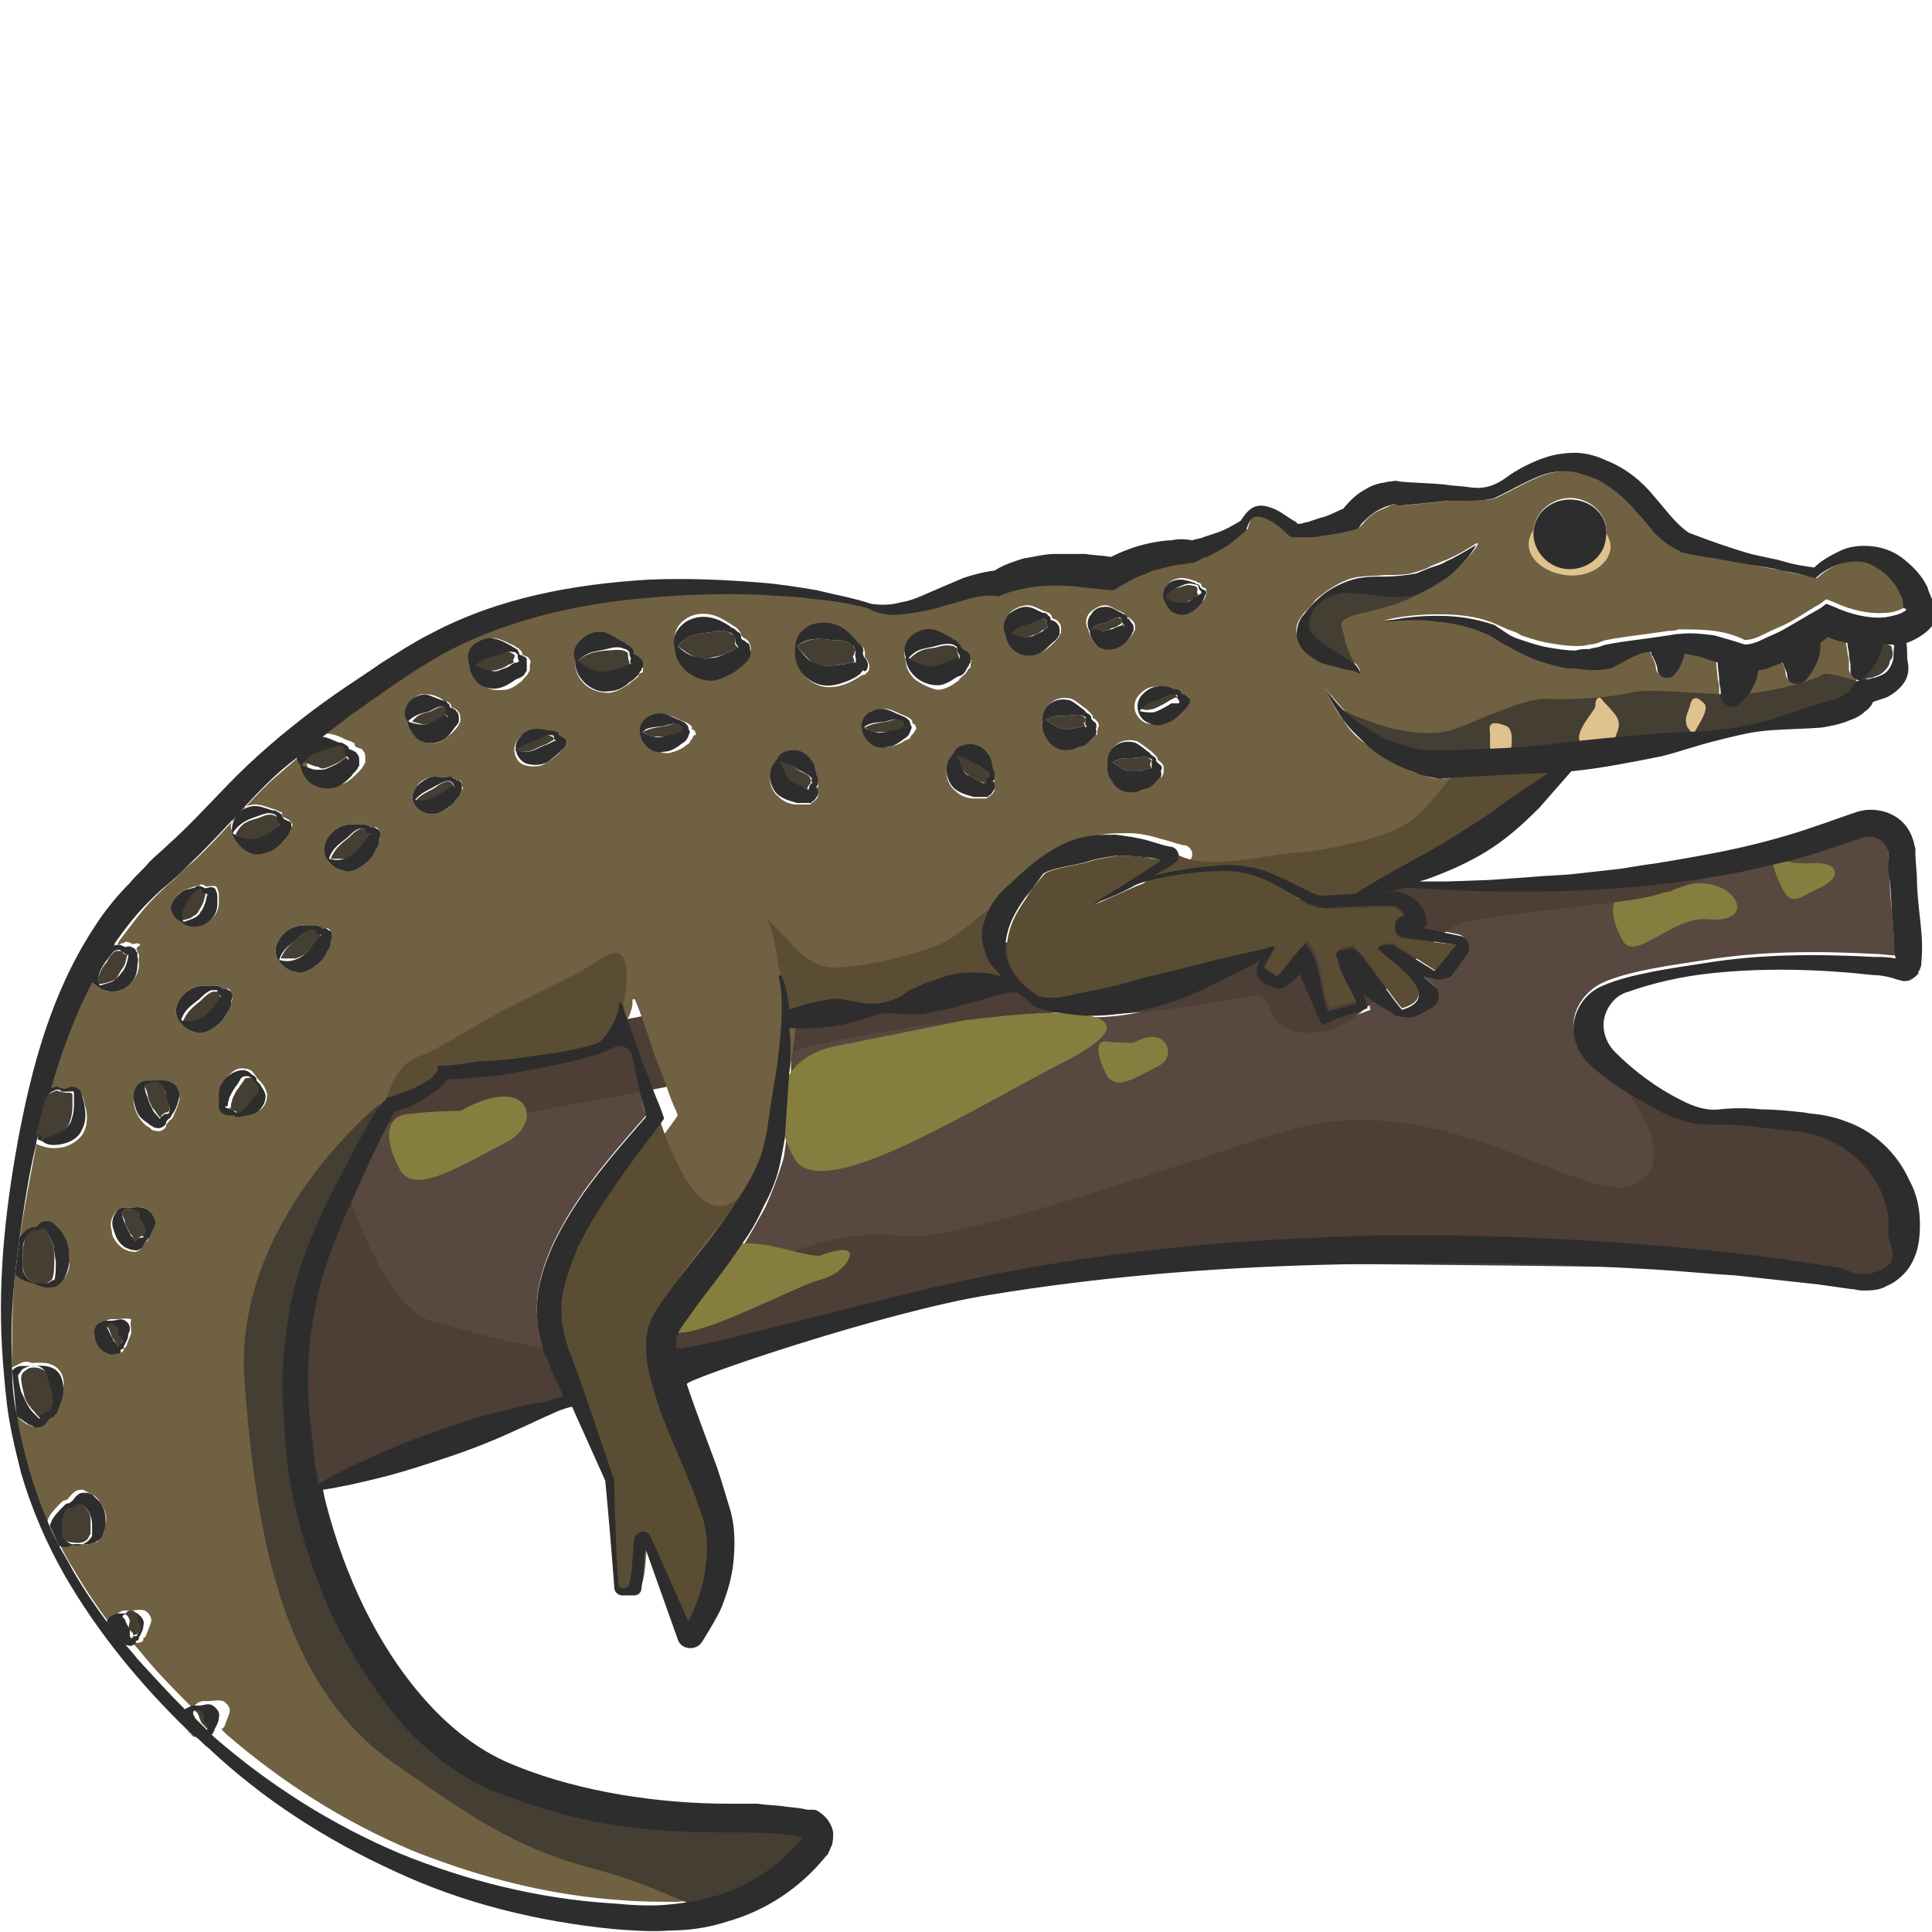 <?xml version="1.0" encoding="utf-8"?>
<!-- Generator: Adobe Illustrator 23.0.0, SVG Export Plug-In . SVG Version: 6.00 Build 0)  -->
<svg version="1.1" id="Layer_1" xmlns="http://www.w3.org/2000/svg" xmlns:xlink="http://www.w3.org/1999/xlink" x="0px" y="0px"
	 viewBox="0 0 128 128" 
width="128" height="128"
style="enable-background:new 0 0 128 128;" xml:space="preserve">
<style type="text/css">
	.st0{fill:#443E33;}
	.st1{fill:#E5B77A;}
	.st2{fill:#59483F;}
	.st3{fill:#867E3F;}
	.st4{fill:#4D3E36;}
	.st5{fill:#5B4D34;}
	.st6{fill:#706142;}
	.st7{fill:#DFC28E;}
	.st8{fill:#2D2D2D;}
</style>
<g>
	<path class="st0" d="M24.4,55.2c-0.1,0-0.1-0.1-0.1-0.2l0-0.1c0,0-0.3,0-0.4,0c-0.3,0.1-0.6,0.4-0.8,0.6c-0.5,0.4-0.9,0.7-1.2,1.4
		c0.3,0,0.7,0,1,0c0.3-0.1,0.5-0.2,0.7-0.4c0.2-0.2,0.4-0.4,0.6-0.7l0.3-0.4c0-0.1,0.1-0.1,0.1-0.1c0,0,0,0,0.1,0.1c0,0,0.1,0,0,0
		C24.6,55.3,24.5,55.2,24.4,55.2z"/>
	<path class="st0" d="M34.1,43.4C34.1,43.4,34.1,43.3,34.1,43.4c-0.1-0.1-0.2-0.1-0.3-0.2c-0.3-0.1-0.7,0.1-1,0.2
		c-0.6,0.2-0.9,0.1-1.5,0.7c0.3,0.1,0.7,0.3,0.9,0.3c0.3,0.1,0.5,0,0.7,0c0.2-0.1,0.4-0.1,0.7-0.3c0.1-0.1,0.3-0.1,0.4-0.2
		c0,0,0.1,0,0.1,0l0,0c0,0,0,0,0,0c0,0,0,0.1,0,0.1c0,0,0,0,0,0c0,0-0.1-0.1-0.1-0.3C34.1,43.6,34.1,43.4,34.1,43.4z"/>
	<path class="st1" d="M36.8,49.2C36.9,49.2,36.9,49.3,36.8,49.2C36.9,49.2,36.9,49.2,36.8,49.2C36.8,49.2,36.8,49.2,36.8,49.2z"/>
	<path class="st0" d="M41.6,43.3c0,0,0-0.1-0.1-0.1c-0.1-0.1-0.2-0.1-0.2-0.1c-0.4-0.1-0.8,0-1.2,0c-0.7,0.1-1.2,0.1-1.9,0.8
		c0.4,0.2,0.7,0.5,1,0.6c0.3,0.1,0.6,0.1,0.9,0.1c0.3,0,0.6-0.1,1-0.3l0.5-0.2l0.1,0c0,0,0,0,0,0c0,0,0,0,0,0c0,0.1,0.1,0.2,0.1,0.1
		c0-0.1-0.1-0.2-0.1-0.3C41.6,43.6,41.6,43.4,41.6,43.3z"/>
	<path class="st0" d="M28.6,47.9c0.2-0.1,0.3-0.1,0.6-0.3c0.1-0.1,0.2-0.2,0.3-0.2c0,0,0.1,0,0.1,0l0,0c0,0,0,0,0,0
		c0,0,0,0.1,0.1,0.1c0,0,0.1,0,0.1,0c0,0-0.1-0.1-0.1-0.2c-0.1-0.1-0.1-0.3-0.1-0.4c0,0,0,0,0,0c0,0-0.1,0-0.2-0.1
		c-0.3,0-0.6,0.2-0.8,0.3c-0.5,0.2-0.8,0.1-1.3,0.7c0.3,0.1,0.7,0.2,0.9,0.2C28.3,48,28.5,47.9,28.6,47.9z"/>
	<path class="st0" d="M45.3,48.4c0-0.1,0-0.2,0-0.3c0-0.1-0.2-0.1-0.3-0.1c-0.3-0.1-0.6,0-0.9,0.1c-0.5,0.1-1,0.1-1.5,0.4
		c0.3,0.2,0.5,0.3,0.8,0.3c0.2,0,0.4,0,0.7,0c0.2,0,0.5-0.1,0.8-0.2l0.4-0.1C45.3,48.5,45.3,48.5,45.3,48.4
		C45.3,48.4,45.3,48.4,45.3,48.4z"/>
	<path class="st0" d="M36.7,49c0-0.1-0.1-0.2-0.1-0.2c-0.1,0-0.2-0.1-0.3-0.1c-0.3,0-0.6,0.2-0.8,0.3c-0.5,0.2-0.9,0.3-1.4,0.7
		c0.6,0.2,1,0.1,1.4-0.1c0.2-0.1,0.4-0.2,0.7-0.3L36.7,49C36.7,49.1,36.8,49.1,36.7,49C36.8,49.1,36.8,49,36.7,49z"/>
	<path class="st0" d="M28.8,52.2c-0.5,0.3-0.9,0.4-1.3,0.9c0.6,0.1,1-0.1,1.4-0.3c0.2-0.1,0.4-0.3,0.7-0.4l0.3-0.2
		C30,52.1,30,52,30,52c0,0,0,0,0,0c0,0,0,0,0,0.1c0,0.1,0.1,0.1,0.1,0.1C29.9,51.4,29.2,51.9,28.8,52.2z"/>
	<path class="st1" d="M93.7,60.6C93.7,60.6,93.7,60.6,93.7,60.6C93.8,60.6,93.7,60.5,93.7,60.6z"/>
	<path class="st1" d="M45.4,48.5C45.4,48.6,45.4,48.6,45.4,48.5C45.4,48.6,45.4,48.5,45.4,48.5C45.4,48.5,45.4,48.5,45.4,48.5z"/>
	<path class="st2" d="M36.5,90.6l-0.3-0.8c-0.1-0.1-0.1-0.2-0.2-0.4l-0.1-0.5c-0.4-1.2-0.4-2.5-0.2-3.7c0.5-2.4,1.7-4.4,3-6.3
		c1.3-1.8,2.7-3.4,4.1-5c-0.2-0.5-0.3-1.1-0.4-1.6c-0.2-0.6-0.3-1.3-0.4-1.9c0-0.2-0.1-0.3-0.1-0.5c-0.1-0.5-0.7-0.9-1.2-0.6
		c-0.2,0.1-0.3,0.2-0.5,0.2c-0.5,0.2-1,0.3-1.5,0.5c-1,0.3-2,0.5-3.1,0.7c-1,0.2-2.1,0.3-3.1,0.5c-0.9,0.1-1.9,0.2-2.9,0.2
		c-0.2,0.3-0.4,0.5-0.6,0.7c-0.3,0.2-0.6,0.4-0.9,0.6c-0.6,0.3-1.2,0.5-1.8,0.8c-0.1,0.1-0.2,0.1-0.2,0.1L25.8,74
		c-0.1,0.3-0.3,0.5-0.4,0.8c-0.3,0.5-0.5,1.1-0.8,1.6l-1.5,3.3c-1,2.2-1.8,4.5-2.3,6.8c-0.4,2.3-0.5,4.7-0.4,7.1l0.2,1.8l0.2,1.8
		c0.1,0.3,0.1,0.7,0.2,1c1.1-0.7,2.3-1.2,3.4-1.7c1.5-0.7,3-1.3,4.5-1.8c1.5-0.5,3.1-1,4.6-1.4c0.8-0.2,1.6-0.4,2.4-0.5
		c0.5-0.1,0.8-0.3,1.3-0.5l-0.1-0.3L36.5,90.6z"/>
	<path class="st2" d="M91,59.1l0.1,0l0.7-0.1c0.2,0,0.5,0,0.8,0c0.6,0.1,1.1,0.4,1.4,0.9c0.2,0.2,0.3,0.5,0.4,0.8c0,0.1,0,0.1,0,0.2
		c0,0.1,0,0.1,0,0.3c0,0,0,0.1-0.1,0.1c0,0,0,0.1-0.1,0.1l2.4,0.5c0.5,0.1,0.8,0.7,0.5,1.2c-0.3,0.4-0.5,0.8-0.6,0.9
		c-0.1,0.2-0.2,0.3-0.5,0.6c0,0-0.1,0.1-0.2,0.1c-0.1,0.1-0.4,0.2-0.5,0.1c0,0-0.1,0-0.1,0l0,0l-0.1,0l-0.3-0.1l-0.6-0.1l0.7,0.6
		c0.5,0.4,0.4,1.2-0.2,1.5l0,0l-0.7,0.4c0,0-0.2,0.1-0.3,0.1c-0.1,0-0.3,0.1-0.4,0.1c-0.3,0-0.6,0-0.8-0.1c-0.1-0.1-0.3-0.1-0.4-0.2
		L92,67l-0.3-0.2l-0.6-0.4c-0.2-0.2-0.4-0.3-0.6-0.5c0,0.1,0,0.2,0.1,0.2l0.2,0.8L90,67.2c-0.5,0.2-1,0.4-1.5,0.5L87.7,68l-0.3-0.6
		c-0.4-0.9-0.8-1.9-1.2-2.8c-0.2,0.1-0.5,0.4-0.7,0.7c-0.3,0.3-0.8,0.4-1.1,0.2l-0.5-0.2c-0.6-0.3-0.8-1.1-0.3-1.6c0,0,0,0,0,0
		c-1.1,0.7-2.6,1.3-3.5,1.8c-1.2,0.6-2.5,1.1-3.8,1.4c-1.3,0.3-2.6,0.5-4,0.5c-0.7,0-1.4-0.1-2-0.2c-0.3-0.1-0.7-0.1-1-0.2
		c-0.3-0.1-0.7-0.2-1-0.5c-0.3-0.2-0.6-0.4-0.9-0.7c-0.7,0.1-1.2,0.2-1.8,0.4c-0.6,0.2-1.2,0.3-1.8,0.5c-0.6,0.2-1.2,0.2-1.8,0.4
		c-0.3,0.1-0.6,0.1-1,0.2c-0.4,0-0.7,0-1.1,0c-0.7,0-1.4-0.1-2,0.1c-2.8,1.1-5.4,0.8-5.5,0.8c0.1,1,0,1.8,0,2.8l-0.2,3l-0.1,1.5
		c-0.1,0.5-0.1,1.1-0.3,1.6c-0.3,1-0.7,2-1.1,2.9c-0.5,0.9-1,1.8-1.5,2.6c-1.1,1.7-2.4,3.3-3.5,4.8c-0.3,0.4-0.5,0.8-0.7,1.1
		c0,0.1,0,0.1-0.1,0.2c0,0.1,0,0.2,0,0.2c0,0.2,0,0.4,0,0.5c0,0.4,13.4-3.4,20.2-4.7c7.3-1.4,14.7-2.3,22.2-2.6
		c3.7-0.1,7.4-0.2,11.2-0.1c3.7,0.1,7.4,0.3,11.1,0.6c3.7,0.3,7.4,0.7,11.1,1.3L122,84l0.7,0.1c0.2,0,0.4,0.1,0.6,0.1
		c0.8,0,1.5-0.1,1.9-0.7c0.4-0.5-0.2-1.3-0.1-2.1c0-0.8-0.1-1.7-0.4-2.5c-0.6-1.6-2-2.9-3.6-3.6c-0.8-0.4-1.7-0.5-2.6-0.6
		c-0.9-0.1-1.8-0.2-2.7-0.3c-0.9-0.1-1.8-0.1-2.7-0.1c-1,0.1-2-0.3-2.8-0.7c-1.7-0.8-3.8-2-5.1-3.4c-0.7-0.7-1.1-1.8-0.9-2.8
		c0.2-1,1-1.9,1.9-2.3c1.7-0.8,4.9-1.2,6.8-1.5c3.7-0.6,7.5-0.6,11.2-0.4c0.5,0,0.9,0.1,1.4,0.1l0,0c0-0.3,0-0.7-0.1-1l-0.1-1.4
		c-0.1-0.9-0.2-1.8-0.2-2.8c0-0.5-0.1-0.9-0.1-1.4c0-0.1,0-0.2,0-0.3c0-0.1,0-0.1,0-0.2c0-0.1-0.1-0.3-0.2-0.4
		c-0.3-0.5-1-0.7-1.5-0.5c-0.9,0.3-1.8,0.6-2.7,0.9c-1.8,0.5-3.6,1-5.5,1.4c-7.3,1.4-14.8,1.5-22.1,0.9C92.4,58.9,91.7,59,91,59.1z"
		/>
	<path class="st3" d="M63.9,67.6c6.8-1,13.4-0.7,6.5,2.8c-6.9,3.6-16.1,9.4-17.8,6.3c-1.7-3.1-1.2-6.6,2.8-7.4S63.9,67.6,63.9,67.6z
		"/>
	<path class="st3" d="M75.1,69.1c2.2-1.3,2.9,0.9,1.7,1.5c-1.3,0.6-2.8,1.8-3.5,0.6c-0.6-1.2-0.8-2.3,0-2.2S75.1,69.1,75.1,69.1z"/>
	<path class="st3" d="M110.6,59.1c3.7-2.1,6.6,2.2,2.5,1.8c-2.3-0.2-4.8,2.9-5.6,1.4c-0.9-1.6-0.9-3.1,0.4-3.1
		C109.1,59.1,110.6,59.1,110.6,59.1z"/>
	<path class="st3" d="M118.2,57c0.5,0.2,1.1,0.2,1.6,0.2c2.2-0.2,2.3,1,0.6,1.7c-1.1,0.5-1.7,1.2-2.3,0c-0.6-1.2-0.9-2.2-0.3-2
		C117.9,56.9,118.1,57,118.2,57z"/>
	<path class="st4" d="M25.3,74.3c0.3,0,5.6,0.2,9.7-0.6c4.1-0.8,14.4-2.4,17-3.8c2.7-1.3,16.6-3.2,20.2-2.8
		c3.7,0.4,10.2-1.2,11.2-1.1c1,0.1,0.4,2.7,3.9,2.4c3.4-0.2,7.2-6.7,9.7-7.3c2.5-0.6,10.2-1.2,12.3-1.7s7-2.5,7-2.5
		s-10.2,1.4-11.6,1.4c-1.4,0-10.4,0.2-12.5,0.1c-0.8,0.7-16,2.3-16.4,2.3c-0.3,0-23,4.4-22.7,4.5s-20.6,4-22,4.4s-5.5,3.6-5.5,3.6
		L25.3,74.3z"/>
	<path class="st0" d="M76.3,50.4C76.3,50.5,76.3,50.4,76.3,50.4c-0.1-0.1-0.1-0.1-0.2-0.2c-0.3-0.1-0.6,0-0.9,0
		c-0.6,0.1-0.8-0.1-1.5,0.3c0.3,0.2,0.6,0.4,0.8,0.5c0.2,0.1,0.4,0.1,0.6,0.1c0.2,0,0.4,0,0.7-0.1c0.1,0,0.3-0.1,0.4-0.1
		c0,0,0.1,0,0.1,0l0,0c0,0,0,0,0,0c0,0,0,0.1,0,0.1c0,0,0,0,0,0c0,0,0-0.1-0.1-0.3C76.2,50.7,76.2,50.5,76.3,50.4z"/>
	<path class="st3" d="M30.5,73.6c4.6-2.6,5.6,0.8,3,2.1c-2.6,1.3-6,3.6-7,1.8c-1-1.8-1.1-3.6,0.6-3.7C28.7,73.6,30.5,73.6,30.5,73.6
		z"/>
	<path class="st5" d="M76.6,57.3c0.1-0.1,0.3-0.2,0.4-0.3c0,0,0,0,0,0c-0.4-0.1-0.7-0.1-1-0.2c-0.7-0.1-1.3-0.1-2-0.1
		c-0.6,0.1-1.3,0.2-1.9,0.4c-0.6,0.2-2.4,0.4-2.9,0.8c-0.4,0.5-0.9,1-1.2,1.6c-0.5,0.7-0.9,1.4-1.1,2.1c-0.2,0.7-0.3,1.4,0,2.2
		c0.3,0.8,0.9,1.5,1.7,2l0,0l0,0c0.1,0.1,0.4,0.2,0.7,0.3c0.3,0,0.6,0,0.9,0c0.6-0.1,1.2-0.2,1.9-0.4c1.2-0.3,2.5-0.6,3.7-0.9
		c1.2-0.3,2.5-0.6,3.7-0.9c1.2-0.3,3.6-0.7,4.9-1.2c0,0,0,0,0,0c0,0,0,0,0.1,0c0,0,0,0,0,0c0,0,0,0,0,0c0,0,0,0,0,0c0,0,0,0,0,0
		c0,0,0,0,0,0c0,0,0,0,0,0.1c0,0,0,0,0,0c0,0,0,0,0,0c0,0,0,0,0,0c-0.2,0.4-0.5,0.9-0.7,1.3c0.6,0.4,0.3,0.2,0.9,0.6
		c0.3-0.4,0.6-0.8,1-1.2c0.1-0.2,0.3-0.3,0.4-0.5l0.5-0.7l0.5,0.8c0.5,0.9,0.5,2.8,1,3.7c0,0,1.9-0.5,1.9-0.5
		c-0.2-0.6-0.9-1.7-1.1-2.3l-0.3-1l0.2-0.2l0.5-0.1l0.4-0.1L90,63c0.3,0.2,2.6,3.6,2.9,3.8c3.3-1-1.9-3.9-1.6-4.1
		c0.2-0.1,0.4-0.2,0.6-0.2c0.1,0,0.1,0,0.2,0l0.1,0l0.1,0l0.6,0.4l2.2,1.4l0.1,0c0,0,1.3-1.6,1.3-1.6c0,0,0-0.1,0.1-0.1L93,62.2
		c-0.8-0.1-0.8-1.2-0.1-1.4c0.1,0,0.1,0,0.2-0.1c0,0,0-0.1-0.1-0.1c-0.2-0.2-0.4-0.4-0.7-0.5c-0.1,0-0.3,0-0.5,0l-0.6,0l-2.6,0.1
		c-0.4,0-1,0-1.5-0.1c-0.5-0.2-0.9-0.4-1.2-0.6c-0.7-0.4-1.5-0.9-2.3-1.2c-0.7-0.3-1.6-0.5-2.4-0.5c-1.7,0-4.3,0.3-5.9,0.9
		c-0.9,0.4-1.8,0.8-2.7,1.2c0.9-0.6,1.8-1.1,2.7-1.7L76.6,57.3z M91.8,64.2L91.8,64.2C91.8,64.2,91.8,64.2,91.8,64.2
		C91.8,64.2,91.7,64.2,91.8,64.2z"/>
	<path class="st0" d="M60,48.1c0-0.1,0-0.2,0-0.3c0-0.1-0.2-0.1-0.3-0.1c-0.3-0.1-0.6,0-0.9,0.1c-0.5,0.1-1,0.1-1.5,0.4
		c0.3,0.2,0.5,0.3,0.8,0.3c0.2,0,0.4,0,0.7,0c0.2,0,0.5-0.1,0.8-0.2l0.4-0.1C60,48.2,60,48.2,60,48.1C60,48.1,60,48.1,60,48.1z"/>
	<path class="st4" d="M22.9,78.5c0,0,2.4,8.2,5.9,9.1c3.5,0.9,9.4,2.8,12.9,1.6s9.7-8.3,18.1-7.3c4.1,0.5,22.8-6.4,26.3-7.2
		c9.6-2.4,18.5,4.8,21.8,3.9c3.3-0.9,1-5.4-0.7-6.8c3.3,1.6,4.6,2.4,6.5,2.4c1.9,0,7.2,0.1,8.5,1.1c1.4,0.9,4.1,4,3.9,5.9
		c-0.2,1.9-0.2,3.7-1.6,3.7c-1.4,0-7.8-0.6-11.1-0.8s-27.8-0.4-30.4-0.4s-20.6,1.7-27.8,3.9c-5.2,1.7-23.5,7.2-25.5,7.9
		s-9.6,3.4-9.6,3.4S19.6,87.6,20,86.3C20.5,85,22.9,78.5,22.9,78.5z"/>
	<path class="st1" d="M60,48.2C60.1,48.3,60.1,48.3,60,48.2C60.1,48.3,60.1,48.2,60,48.2C60,48.2,60,48.2,60,48.2z"/>
	<path class="st3" d="M54.3,83.2c-1.2,0-3.5-1-5.3-0.8s-6,6-3.9,5.9c2.1-0.1,7.7-3.1,9.2-3.5c1.6-0.4,2.3-1.7,1.9-1.9
		C55.8,82.6,54.3,83.2,54.3,83.2z"/>
	<path class="st0" d="M65.5,51.2c-0.1-0.3-0.5-0.4-0.7-0.5c-0.5-0.3-0.6-0.6-1.4-0.6c0.1,0.3,0.2,0.7,0.4,0.9
		c0.1,0.2,0.3,0.3,0.4,0.4c0.2,0.1,0.3,0.2,0.6,0.3c0.1,0.1,0.3,0.1,0.4,0.2c0,0,0.1,0,0.1,0l0,0c0,0,0,0,0,0c0,0-0.1,0.1-0.1,0.1
		c0,0,0,0.1,0,0c0,0,0.1-0.1,0.1-0.2c0-0.1,0.2-0.3,0.2-0.3c0,0.1,0,0,0-0.1C65.5,51.3,65.5,51.3,65.5,51.2z"/>
	<path class="st6" d="M125.2,38.2c-0.4-0.4-0.9-0.7-1.4-0.9c-1.1-0.4-2.4,0.1-3.3,0.9l-0.1,0.1l-0.1,0c-0.7-0.2-1.5-0.3-2.2-0.5
		c-0.7-0.1-1.5-0.3-2.2-0.4l-2.2-0.4c-0.7-0.1-1.5-0.2-2.2-0.4l0,0l-0.1-0.1c-0.6-0.3-1.2-0.7-1.7-1.2c-0.5-0.5-0.9-1-1.2-1.4
		c-0.7-0.9-1.6-1.6-2.5-2.1c-0.5-0.2-0.9-0.4-1.5-0.5c-0.5-0.1-1.1-0.1-1.6,0c-1.1,0.2-2.7,1.2-3.8,1.7l0,0c0,0,0,0,0,0c0,0,0,0,0,0
		c-1,0.3-2.1,0-3.2,0.2c-1,0.1-2.1,0.2-3.1,0.3l-0.3-0.1c0.1,0,0,0-0.1,0c-0.1,0-0.2,0-0.3,0.1c-0.2,0.1-0.4,0.2-0.7,0.3
		c-0.4,0.2-0.8,0.5-1.1,0.9L90,35L89.8,35c-0.7,0.2-1.4,0.3-2.1,0.4c-0.4,0-0.7,0.1-1.1,0.1c-0.2,0-0.4,0-0.5,0l-0.1,0l-0.1,0
		c-0.1,0-0.2,0-0.2,0c-0.1-0.1-0.2-0.1-0.3-0.2c-0.5-0.4-1-0.9-1.6-1.1c-0.3-0.1-0.5-0.1-0.7,0c-0.2,0.1-0.3,0.4-0.4,0.7l0,0.1
		l-0.1,0.1c-0.5,0.4-1,0.8-1.6,1.2c-0.3,0.2-0.6,0.3-0.9,0.5c-0.3,0.2-0.6,0.3-1,0.4l0,0l-0.2,0c-0.4,0-0.8,0.1-1.2,0.2
		c-0.4,0.1-0.8,0.2-1.2,0.3c-0.4,0.1-0.8,0.3-1.2,0.5c-0.4,0.2-0.7,0.4-1.1,0.6L74,38.9l-0.3,0l-1.9-0.2c-0.6-0.1-1.2-0.1-1.8-0.1
		c-1.2,0-2.4,0.2-3.4,0.6l-0.2,0.1l-0.1,0c-0.6,0-1.3,0.1-2,0.2c-0.7,0.2-1.4,0.4-2.1,0.6c-0.7,0.2-1.5,0.4-2.2,0.4
		c-0.8,0.1-1.6,0-2.3-0.4c0,0,0,0,0,0c-1.1-0.3-2.3-0.4-3.5-0.6c-1.2-0.1-2.4-0.2-3.7-0.3c-2.4-0.1-4.9,0-7.3,0.2
		c-4.8,0.4-9.7,1.5-13.8,3.8c-0.5,0.3-1,0.6-1.5,0.9l-1.5,1c-1,0.7-2,1.4-3,2.1c-0.6,0.5-1.2,0.9-1.8,1.4c0,0,0,0,0,0
		c0.5,0,0.9,0.2,1.3,0.4c0.1,0,0.2,0.1,0.3,0.1c0.1,0,0.1,0.1,0.2,0.1c0.1,0,0.1,0.1,0.1,0.2c0.1,0.1,0.1,0.1,0.4,0.2
		c0.1,0,0.1,0.1,0.2,0.2c0.1,0.1,0.1,0.3,0.1,0.4c0,0.1,0,0.1,0,0.2l0,0.1c0,0.1-0.1,0.1-0.1,0.2c-0.1,0.2-0.3,0.4-0.4,0.5
		c-0.3,0.3-0.7,0.7-1.2,0.8c-0.5,0.1-1.1,0-1.5-0.3c-0.4-0.3-0.6-0.7-0.7-1.2c-0.1-0.2-0.2-0.5-0.1-0.7c-0.7,0.6-1.5,1.3-2.2,1.9
		c-1.7,1.6-3.3,3.6-5.1,5.3c-0.5,0.4-0.9,0.8-1.4,1.3c-0.5,0.4-0.9,0.8-1.3,1.2c-0.8,0.8-1.5,1.8-2.2,2.7c-0.1,0.1-0.2,0.3-0.2,0.4
		c0.1,0,0.2,0,0.2-0.1c0.1,0,0.2,0,0.3-0.1c0.1,0,0.2,0,0.4,0.1c0.1,0.1,0.2,0,0.4,0c0.1,0,0.1,0,0.2,0.1C9,62.8,9,62.9,9.1,63
		c0,0.1,0.1,0.2,0.1,0.2c0,0.1,0,0.1,0,0.2c0,0.2,0,0.4,0,0.6c0,0.3-0.2,0.8-0.5,1.1c-0.3,0.4-0.8,0.6-1.2,0.6
		c-0.4,0-0.8-0.1-1.1-0.4C6.2,65.2,6.1,65.1,6,65c-1.2,2.3-2.1,4.8-2.8,7.3c0,0,0.1,0,0.1,0c0.1-0.1,0.2-0.1,0.3-0.1l0.2,0
		c0.1,0,0.2,0,0.2,0.1c0.2,0.1,0.3,0,0.6-0.1c0.1,0,0.4,0,0.6,0.1c0.2,0.1,0.2,0.3,0.3,0.4c0.1,0.3,0.1,0.5,0.2,0.8
		c0.1,0.4,0.1,1.1-0.2,1.6c-0.3,0.5-0.9,0.8-1.3,0.9c-0.5,0.1-1,0.1-1.5-0.1c-0.1,0-0.2-0.1-0.3-0.1c0,0,0,0.1,0,0.1
		c-0.4,2.1-0.8,4.1-1.1,6.2c0.1-0.2,0.3-0.3,0.4-0.5c0.1-0.1,0.2-0.2,0.4-0.2c0,0,0.1,0,0.1,0c0,0,0,0,0.1,0c0,0,0.1,0,0.1,0
		c0.1,0,0.1-0.1,0.2-0.2c0.1-0.1,0.2-0.2,0.5-0.2c0.3,0,0.4,0.1,0.5,0.2c0.1,0.1,0.2,0.2,0.3,0.3c0.2,0.2,0.3,0.4,0.4,0.6
		c0.3,0.5,0.3,1.1,0.3,1.6C4.6,84,4.5,84.6,3.9,85c-0.3,0.2-0.6,0.2-0.8,0.2c-0.3,0-0.5-0.1-0.7-0.2c-0.4-0.1-1-0.2-1.4-0.7
		c-0.2,1.9-0.2,3.9-0.2,5.8c0,0.2,0,0.3,0,0.5c0.2-0.1,0.4-0.2,0.6-0.3c0.2-0.1,0.5-0.1,0.7,0c0.4,0,1-0.1,1.5,0.2
		c0.5,0.3,0.7,0.9,0.6,1.4c-0.1,0.5-0.2,1-0.4,1.4c-0.1,0.1-0.1,0.2-0.2,0.3c0,0-0.1,0-0.1,0.1c0,0,0,0-0.1,0c0,0-0.1,0-0.1,0.1
		c-0.1,0.1-0.1,0.1-0.2,0.3c-0.1,0.1-0.1,0.3-0.4,0.4c-0.2,0.1-0.4,0-0.6,0c-0.1-0.1-0.3-0.1-0.4-0.2c-0.2-0.1-0.4-0.3-0.6-0.5
		c0,0,0,0-0.1-0.1c0.4,2.5,1.1,4.9,2.1,7.2c0-0.1,0.1-0.2,0.1-0.3c0.2-0.4,0.5-0.7,0.8-1c0.1-0.1,0.2-0.2,0.3-0.2
		c0.1,0,0.2-0.1,0.2-0.1c0.1-0.1,0.2-0.3,0.5-0.5c0.1-0.1,0.4-0.1,0.5-0.1C5.9,98.9,6,99,6.1,99c0.2,0.1,0.4,0.3,0.5,0.5
		c0.4,0.5,0.5,1,0.4,1.5c0,0.2-0.1,0.5-0.2,0.7c-0.1,0.1-0.1,0.2-0.2,0.3c-0.1,0.1-0.2,0.2-0.3,0.2c-0.5,0.2-0.9,0.1-1.3,0.1l-0.6,0
		c-0.2,0-0.3,0-0.5-0.1c0.3,0.6,0.6,1.2,1,1.8c0.8,1.4,1.7,2.7,2.7,4c0-0.1,0-0.1,0-0.2c0-0.3-0.1-0.6,0.2-0.9
		c0.1-0.1,0.3-0.2,0.5-0.2c0.1,0,0.3,0,0.4,0c0.2,0,0.5-0.1,0.9,0c0.3,0.2,0.5,0.5,0.4,0.8c-0.1,0.3-0.2,0.5-0.3,0.8
		c0,0.1-0.1,0.1-0.1,0.2c0,0-0.1,0-0.1,0c0,0,0,0,0,0c0,0,0,0,0,0l0,0.1c0,0.1-0.1,0.2-0.2,0.2c-0.2,0.1-0.3,0-0.4,0
		c-0.1,0-0.2-0.1-0.2-0.1c-0.1,0-0.1-0.1-0.1-0.1c0.3,0.4,0.7,0.8,1,1.2c1,1.2,2.1,2.3,3.2,3.4c0-0.1,0.1-0.2,0.2-0.3
		c0.1-0.1,0.3-0.2,0.5-0.2c0.1,0,0.3,0,0.4,0c0.2,0,0.5-0.1,0.9,0c0.3,0.2,0.5,0.5,0.4,0.8c-0.1,0.3-0.2,0.5-0.3,0.8
		c0,0.1-0.1,0.1-0.1,0.2c0,0-0.1,0-0.1,0c0,0,0,0,0,0c0,0,0,0,0,0l0,0.1c0.1,0.1,0.2,0.2,0.3,0.3c3.7,3.2,7.8,5.8,12.3,7.7
		c4.5,1.8,9.2,3,14,3.3c1.2,0.1,2.4,0.1,3.6,0.1c1.2-0.1,2.3-0.2,3.4-0.6c2.2-0.7,4.2-2,5.6-3.8l0.1-0.1c0,0,0,0,0,0c0,0,0,0,0,0
		c0,0,0,0,0,0c0,0,0,0,0,0c0,0,0,0,0,0c0,0,0,0,0,0l-0.1,0l-0.1,0l-0.4-0.1l-0.9-0.1c-1.2-0.1-2.3-0.2-3.6-0.1c-2.5,0-5-0.1-7.5-0.5
		c-2.5-0.4-4.9-1.1-7.3-2c-2.5-0.9-4.6-2.5-6.4-4.4c-1.8-1.9-3.2-4-4.3-6.3c-1.2-2.2-2-4.6-2.7-7c-0.3-1.2-0.6-2.4-0.8-3.7l-0.2-1.9
		l-0.1-1.9c-0.1-2.5,0-5,0.5-7.5c0.5-2.5,1.5-4.8,2.6-7l1.7-3.3c0.3-0.5,0.6-1.1,0.9-1.6c0.2-0.3,0.3-0.5,0.5-0.8
		c0.1-0.1,0.2-0.3,0.3-0.4c0-0.1,0.1-0.1,0.2-0.2c0,0,0.1-0.1,0.1-0.1c0,0,0.1-0.1,0.1-0.1c0.1,0,0.1,0,0.4-0.1
		c0.5-0.1,0.9-0.3,1.3-0.5c0.4-0.2,0.8-0.4,1.1-0.6c0.2-0.2,0.4-0.4,0.5-0.6l0.1-0.3l0.3,0c1,0,1.7-0.2,2.6-0.3
		c0.8-0.1,1.7-0.1,2.5-0.2c1.2-0.2,2.5-0.3,3.7-0.6c0.5-0.1,1-0.2,1.5-0.4c0.5-0.2,1.5-1.8,1.4-2.6c0-0.1,0-0.1,0.1-0.1
		c0,0,0.1,0,0.1,0.1c0.5,1.2,0.9,2.5,1.3,3.7l0.7,1.8c0.2,0.6,0.4,1.2,0.7,1.8l0.1,0.3l-0.2,0.3c-1.3,1.8-2.7,3.6-3.9,5.4
		c-0.6,0.9-1.1,1.9-1.6,2.8c-0.4,1-0.8,2-1,3c-0.2,1-0.2,2,0.1,2.9l0.1,0.3c0,0.1,0.1,0.3,0.1,0.4l0.3,0.8l0.6,1.6l2.1,6.2
		c0.1,0.2,0.1,0.3,0.1,0.5c0,1.3,0.2,6.6,0.3,6.8c0.3,0.4,0.6,0,0.6,0c0.2-0.1,0.3-1.7,0.4-3.1c0-0.6,0.8-0.7,1.1-0.2l2.5,5.6
		c0.6-1.3,1.1-2.7,1.2-4.1c0.1-0.9,0-1.8-0.2-2.6c-0.3-0.9-0.6-1.8-1-2.7c-0.7-1.8-1.6-3.6-2.2-5.6c-0.3-1-0.6-2-0.6-3.2
		c0-0.3,0-0.6,0.1-0.9c0-0.2,0-0.3,0.1-0.5c0.1-0.2,0.1-0.3,0.2-0.5c0.3-0.6,0.6-1,0.9-1.4c1.2-1.6,2.5-3.1,3.6-4.7
		c0.6-0.8,1.1-1.6,1.6-2.4c0.5-0.8,0.9-1.7,1.2-2.5c0.2-0.4,0.2-0.9,0.3-1.3l0.2-1.5l0.5-2.9c0.3-1.9,0.6-3.9,0.1-5.8
		c0-0.1,0-0.1,0.1-0.1c0,0,0.1,0,0.1,0.1c0.3,0.7,0.5,1.5,0.5,2.2c0.5-0.3,1.1-0.4,1.6-0.5c0.6-0.1,1.3-0.2,1.9-0.2
		c0.6,0.1,1.3,0.3,2,0.3c0.7,0,1.3-0.2,1.9-0.5c0.3-0.1,0.6-0.3,0.8-0.5c0.3-0.2,0.6-0.3,0.9-0.4c0.6-0.3,1.3-0.5,2-0.6
		c0.7-0.1,1.4-0.1,2.1,0c0.3,0,0.5,0.1,0.8,0.2c-0.1-0.1-0.2-0.2-0.3-0.4c-0.3-0.4-0.6-0.9-0.8-1.5c-0.1-0.6-0.1-1.2,0-1.7
		c0.3-1.1,1-1.9,1.8-2.6c0.6-0.5,2.6-2.5,4.6-3c0.8-0.2,1.5-0.2,2.3-0.2c0.8,0,1.5,0.2,2.2,0.4c0.4,0.1,0.7,0.2,1,0.3
		c0.1,0,0.3,0.1,0.5,0.1c0.5,0.1,0.7,0.8,0.2,1.1c-0.4,0.3-0.8,0.5-1,0.6L76.6,58c1.5-0.4,3.3-0.7,4.6-0.7c0.9,0,1.8,0.1,2.7,0.4
		c0.8,0.3,1.6,0.7,2.4,1.1c0.4,0.2,0.8,0.4,1.1,0.5c0.3,0.1,0.7,0.1,1.1,0l1.4-0.1c1.3-0.8,2.5-1.5,3.8-2.2c1.3-0.7,2.5-1.4,3.7-2.2
		c1.2-0.7,2.3-1.6,3.5-2.4c0.6-0.4,1.2-0.8,1.8-1.2c-2.1,0.1-6.7,0.3-7.1,0.4c-0.1,0-0.1,0-0.2,0l0,0c-0.5,0-0.9-0.2-1.3-0.3
		c-0.4-0.1-0.8-0.3-1.2-0.5c-0.8-0.4-1.5-0.8-2.1-1.3C90,49,89.4,48.4,89,47.7c-0.5-0.6-0.9-1.4-1.2-2.1c0.5,0.6,1,1.2,1.6,1.8
		c0.6,0.5,1.2,1,1.9,1.3c0.7,0.4,1.4,0.6,2.1,0.8c0.4,0.1,0.7,0.1,1.1,0.2c0.3,0,0.7,0,1,0c0.5-0.1,5.2-0.1,7.3-0.4
		c2.3-0.3,4.7-0.5,7-0.7c1.2-0.1,2.4-0.1,3.6-0.2c1.2-0.1,2.4-0.3,3.5-0.6c1.1-0.3,2.3-0.8,3.4-1.1c0.5-0.2,1.1-0.3,1.6-0.5
		c0.2-0.1,0.4-0.2,0.5-0.3c0.1,0,0.1-0.1,0.2-0.2c0.1-0.1,0.2-0.2,0.3-0.4L123,45l0.1,0c-0.3-0.1-0.5-0.3-0.6-0.6c0-0.3,0-0.2,0-0.2
		l0-0.1l0-0.1c0-0.2,0-0.4-0.1-0.7c0-0.3-0.1-0.5-0.1-0.8c-0.4-0.1-0.9-0.2-1.3-0.4c-0.2,0.2-0.3,0.2-0.5,0.4c0.1,1.1-0.6,2-0.9,2.4
		c-0.1,0.2-0.4,0.3-0.6,0.3c-0.1,0-0.1,0-0.2,0c-0.3-0.1-0.5-0.3-0.5-0.6c0-0.2-0.1-0.5-0.3-0.8c-0.3,0.1-0.5,0.2-0.8,0.3
		c-0.3,0.1-0.5,0.1-0.8,0.2c0,0.2,0,0.3-0.1,0.5c-0.2,0.6-0.5,1.1-0.9,1.5l-0.1,0.1l-0.1,0.1c-0.1,0.1-0.2,0.1-0.3,0.2
		c-0.4,0.2-0.9-0.1-1-0.6c0-0.3,0-0.2,0-0.2l0-0.1l0-0.1c0-0.2,0-0.4-0.1-0.7c0-0.4-0.1-0.8-0.1-1.2c-0.2-0.1-0.4-0.2-0.6-0.2
		c-0.5-0.2-1.1-0.3-1.6-0.4c-0.1,0.6-0.4,1.1-0.6,1.3c-0.1,0.2-0.3,0.3-0.5,0.3c-0.1,0-0.1,0-0.2,0c-0.3-0.1-0.5-0.3-0.5-0.6
		c0-0.2-0.2-0.6-0.3-0.8c0-0.1-0.1-0.2-0.1-0.3c-0.1,0-0.1,0-0.2,0c-0.7,0.1-2.2,1-2.5,1.1c0,0-0.1,0-0.1,0
		c-0.5,0.1-0.8,0.1-1.2,0.1c-0.4,0-0.7,0-1.1-0.1c-0.7-0.1-1.4-0.2-2-0.4c-0.7-0.2-1.3-0.5-1.9-0.8c-0.3-0.1-0.6-0.3-0.9-0.5
		L98.7,42c-1-0.5-2.2-0.8-3.4-0.9c-1.2-0.1-2.4-0.1-3.6,0c1.2-0.3,2.4-0.4,3.6-0.4c1.2,0,2.5,0.1,3.7,0.6l0,0l0.9,0.4
		c0.3,0.1,0.6,0.2,0.9,0.4c0.6,0.2,1.2,0.4,1.8,0.5c0.6,0.1,1.2,0.2,1.8,0.2c0.3,0,0.6,0,0.9-0.1c0.3,0,0.6-0.1,0.8-0.2l0,0
		c0.4-0.2,3.2-0.5,4.4-0.7c0.1,0,0.5,0,0.7-0.1c0,0,0,0,0.1,0c0.8,0,1.5,0,2.3,0.1c0.7,0.1,1.4,0.3,2,0.6c0.3,0,0.7-0.1,1.1-0.3
		c0.4-0.2,0.8-0.4,1.3-0.6c0.9-0.4,1.7-1,2.6-1.5l0.4-0.3l0.5,0.2c1.1,0.5,2.3,0.8,3.4,0.7c0.5,0,1.1-0.2,1.3-0.4
		c0.1,0,0.1-0.1,0.1-0.1c0,0,0-0.1,0-0.2c0-0.2,0-0.4-0.1-0.7C126,39.1,125.7,38.6,125.2,38.2z M15.7,53.9c0.3-0.4,0.8-0.6,1.2-0.6
		c0.4,0,0.9,0.2,1.2,0.3c0.1,0,0.2,0.1,0.3,0.1c0,0,0.1,0.1,0.2,0.1c0.1,0,0.1,0.1,0.1,0.2c0,0.2,0.1,0.1,0.4,0.3
		c0.1,0,0.1,0.1,0.2,0.2c0.1,0.1,0.1,0.2,0,0.3c0,0.1,0,0.2-0.1,0.2c0,0.1-0.1,0.1-0.1,0.2c-0.1,0.2-0.3,0.4-0.4,0.5
		c-0.3,0.3-0.7,0.6-1.1,0.7c-0.5,0.1-1,0-1.4-0.2c-0.4-0.3-0.6-0.6-0.8-1.1C15.2,54.8,15.3,54.3,15.7,53.9z M12,59.1
		c0.3-0.2,0.7-0.3,1-0.4c0.1,0,0.2,0,0.3-0.1c0.1,0,0.2,0,0.3,0.1c0.1,0.1,0.1,0,0.4,0c0.1,0,0.1,0,0.2,0c0.1,0,0.2,0.1,0.2,0.2
		c0.1,0.2,0.1,0.3,0.1,0.4c0,0.2,0,0.4,0,0.5c0,0.3-0.1,0.7-0.4,1c-0.3,0.3-0.7,0.5-1.1,0.5c-0.4,0-0.7-0.1-1-0.4
		c-0.3-0.2-0.5-0.6-0.5-1C11.5,59.6,11.7,59.3,12,59.1z M8.7,88.3c-0.1,0.3-0.2,0.5-0.3,0.8c0,0.1-0.1,0.1-0.1,0.2c0,0-0.1,0-0.1,0
		c0,0,0,0,0,0c0,0,0,0,0,0l0,0.1c0,0.1-0.1,0.2-0.2,0.2c-0.2,0.1-0.3,0-0.4,0c-0.1,0-0.2-0.1-0.2-0.1c-0.1-0.1-0.2-0.2-0.3-0.2
		c-0.3-0.2-0.4-0.5-0.4-0.8c0-0.3-0.1-0.6,0.2-0.9c0.1-0.1,0.3-0.2,0.5-0.2c0.1,0,0.3,0,0.4,0c0.2,0,0.5-0.1,0.9,0
		C8.6,87.7,8.7,88,8.7,88.3z M10.2,81.1c-0.1,0.4-0.2,0.7-0.4,1c0,0.1-0.1,0.2-0.2,0.2c0,0-0.1,0-0.1,0.1c0,0,0,0,0,0c0,0,0,0,0,0
		c0,0,0,0.1-0.1,0.2c0,0.1-0.1,0.2-0.3,0.3c-0.2,0.1-0.3,0-0.5,0c-0.1,0-0.2-0.1-0.3-0.1c-0.2-0.1-0.3-0.2-0.4-0.3
		c-0.3-0.3-0.5-0.6-0.5-1c-0.1-0.3-0.1-0.7,0.2-1.1C7.8,80.1,8,80,8.2,80c0.2,0,0.3,0,0.5,0c0.3,0,0.7-0.1,1,0.1
		C10.1,80.3,10.2,80.7,10.2,81.1z M11.9,72.8c-0.1,0.4-0.2,0.7-0.4,1.1c0,0.1-0.1,0.2-0.2,0.3c0,0-0.1,0-0.1,0.1c0,0,0,0,0,0
		c0,0,0,0-0.1,0.1c0,0-0.1,0.1-0.1,0.2c0,0.1-0.1,0.2-0.3,0.3c-0.2,0.1-0.4,0-0.5,0c-0.1,0-0.2-0.1-0.3-0.2
		c-0.2-0.1-0.3-0.2-0.4-0.3c-0.3-0.3-0.5-0.7-0.6-1.1c-0.1-0.4-0.1-0.8,0.2-1.2c0.2-0.2,0.4-0.3,0.6-0.3c0.2,0,0.4,0,0.5,0
		c0.3,0,0.7-0.1,1.1,0.1C11.8,71.9,11.9,72.4,11.9,72.8z M14.3,68c-0.4,0.3-0.8,0.4-1.3,0.4c-0.5-0.1-0.8-0.3-1.1-0.7
		c-0.3-0.4-0.3-0.9-0.1-1.3c0.2-0.4,0.5-0.7,0.9-0.9c0.4-0.2,0.8-0.2,1.2-0.2c0.1,0,0.2,0,0.3,0c0.1,0,0.2,0,0.4,0.1
		c0,0,0.1,0.1,0.1,0.1c0,0,0,0,0,0c0,0,0,0,0,0c0,0,0.1,0,0.3,0c0.1,0,0.2,0,0.3,0.2c0.1,0.1,0.1,0.2,0.1,0.3c0,0.2,0,0.3-0.1,0.4
		c-0.1,0.2-0.2,0.4-0.2,0.6C14.9,67.4,14.7,67.7,14.3,68z M17.1,73.6c-0.4,0.2-0.7,0.2-1.1,0.3c-0.1,0-0.2,0-0.3,0
		c0,0-0.1,0-0.1-0.1c0,0,0,0,0,0c0,0,0,0-0.1,0c-0.1,0-0.1,0-0.2,0c-0.1,0-0.2,0-0.4-0.1c-0.2-0.1-0.2-0.3-0.3-0.4
		c0-0.1,0-0.2,0-0.3c0-0.2,0-0.4,0-0.6c0.1-0.5,0.3-0.8,0.5-1.1c0.3-0.3,0.6-0.6,1.1-0.5c0.2,0,0.5,0.1,0.6,0.3
		c0.1,0.1,0.2,0.3,0.3,0.4c0.2,0.2,0.5,0.5,0.6,1C17.7,73.1,17.4,73.5,17.1,73.6z M21.9,62.4c-0.1,0.2-0.2,0.4-0.2,0.6
		c-0.2,0.3-0.4,0.7-0.8,1c-0.4,0.3-0.8,0.4-1.3,0.4c-0.5-0.1-0.8-0.3-1.1-0.7c-0.3-0.4-0.3-0.9-0.1-1.3c0.2-0.4,0.5-0.7,0.9-0.9
		c0.4-0.2,0.8-0.2,1.2-0.2c0.1,0,0.2,0,0.3,0c0.1,0,0.2,0,0.4,0.1c0,0,0.1,0.1,0.1,0.1c0,0,0,0,0,0c0,0,0,0,0,0c0,0,0.1,0,0.3,0
		c0.1,0,0.2,0,0.3,0.2c0.1,0.1,0.1,0.2,0.1,0.3C21.9,62.2,21.9,62.3,21.9,62.4z M25.1,55.7c-0.1,0.2-0.2,0.4-0.2,0.6
		c-0.2,0.3-0.4,0.7-0.8,1c-0.4,0.3-0.8,0.4-1.3,0.4c-0.5-0.1-0.8-0.3-1.1-0.7c-0.3-0.4-0.3-0.9-0.1-1.3c0.2-0.4,0.5-0.7,0.9-0.9
		c0.4-0.2,0.8-0.2,1.2-0.2c0.1,0,0.2,0,0.3,0c0.1,0,0.2,0,0.4,0.1c0,0,0.1,0.1,0.1,0.1c0,0,0,0,0,0c0,0,0,0,0,0c0,0,0.1,0,0.3,0
		c0.1,0,0.2,0,0.3,0.2c0.1,0.1,0.1,0.2,0.1,0.3C25.2,55.5,25.1,55.6,25.1,55.7z M27.1,47.8c-0.2-0.4-0.2-0.9,0.1-1.3
		c0.3-0.4,0.7-0.6,1.1-0.5c0.4,0,0.8,0.2,1.1,0.4c0.1,0,0.2,0.1,0.3,0.1c0,0,0.1,0.1,0.1,0.1c0,0,0.1,0.1,0.1,0.2c0,0.1,0,0,0.1,0.1
		c0,0,0.1,0,0.2,0.1c0.1,0,0.1,0.1,0.2,0.2c0.1,0.1,0.1,0.3,0.1,0.4c0,0,0,0.1,0,0.1l0,0.1c0,0.1-0.1,0.1-0.1,0.2
		c-0.1,0.2-0.2,0.3-0.4,0.5c-0.2,0.2-0.6,0.6-1,0.7c-0.5,0.1-1,0-1.3-0.3C27.3,48.6,27.1,48.3,27.1,47.8z M30.6,52.3
		c0,0.1-0.1,0.2-0.1,0.3c-0.1,0.2-0.2,0.3-0.3,0.4c-0.2,0.2-0.4,0.5-0.8,0.7c-0.3,0.2-0.7,0.3-1.1,0.2c-0.4-0.1-0.7-0.3-0.9-0.7
		c-0.2-0.4,0-0.8,0.2-1.1c0.2-0.3,0.5-0.5,0.9-0.6c0.3-0.1,0.7,0,1,0c0.2,0,0.3,0,0.5,0c0,0,0.1,0,0.1,0.1c0,0,0.1,0.1,0.1,0.1
		c0,0,0,0,0,0c0,0,0.1,0,0.2,0c0.1,0,0.2,0.1,0.2,0.2c0,0.1,0,0.1,0,0.2C30.7,52.2,30.7,52.3,30.6,52.3z M31.8,45.2
		c-0.3-0.3-0.5-0.7-0.5-1.2c-0.2-0.4-0.1-1,0.3-1.3c0.4-0.3,0.9-0.5,1.3-0.4c0.4,0.1,0.8,0.3,1.2,0.5c0.1,0.1,0.2,0.1,0.3,0.2
		c0,0,0.1,0.1,0.1,0.1c0,0,0.1,0.1,0.1,0.2c0,0.1,0,0.1,0.1,0.1c0,0,0.1,0.1,0.2,0.1c0.1,0,0.1,0.1,0.2,0.2c0.1,0.1,0,0.3,0,0.4
		c0,0.1,0,0.1,0,0.2l0,0.1c0,0.1-0.1,0.1-0.1,0.2c-0.1,0.2-0.3,0.3-0.4,0.5c-0.3,0.2-0.7,0.6-1.2,0.6C32.7,45.8,32.1,45.6,31.8,45.2
		z M37.4,49.3c0,0,0,0.1,0,0.1c-0.1,0.1-0.1,0.2-0.2,0.3c-0.1,0.1-0.2,0.3-0.4,0.4c-0.2,0.2-0.5,0.4-0.9,0.6c-0.3,0.1-0.8,0.1-1.1,0
		c-0.4-0.1-0.6-0.4-0.7-0.8c-0.1-0.4,0.1-0.8,0.3-1c0.3-0.3,0.6-0.4,0.9-0.5c0.4,0,0.7,0.1,1,0.1c0.2,0,0.3,0,0.5,0.1
		c0,0,0.1,0,0.1,0.1c0,0,0,0.2,0,0.1c0,0,0,0,0,0c0,0,0.1,0,0.2,0.1c0,0,0.2,0.1,0.2,0.3C37.4,49.2,37.4,49.2,37.4,49.3z M42.4,44.6
		c-0.1,0.1-0.1,0.1-0.1,0.2c-0.2,0.2-0.4,0.3-0.6,0.5c-0.3,0.2-0.9,0.6-1.4,0.6c-0.6,0-1.2-0.2-1.6-0.6c-0.4-0.4-0.6-0.9-0.6-1.4
		c-0.1-0.5,0.1-1.1,0.5-1.5c0.5-0.3,1-0.5,1.5-0.4c0.5,0.1,0.9,0.4,1.3,0.7c0.1,0.1,0.2,0.1,0.3,0.2C41.9,43,42,43,42,43.3
		c0,0.1,0,0.1,0.1,0.2c0.1,0.1,0.1,0.1,0.3,0.2c0.1,0.1,0.1,0.1,0.2,0.3c0,0.1,0,0.3,0,0.4c0,0.1,0,0.1-0.1,0.2L42.4,44.6z
		 M45.9,48.9c-0.1,0.1-0.2,0.2-0.2,0.3c-0.1,0.1-0.3,0.2-0.4,0.3c-0.3,0.2-0.6,0.3-1,0.4c-0.4,0-0.8-0.1-1.1-0.3
		c-0.3-0.3-0.5-0.6-0.5-1c0-0.4,0.2-0.8,0.5-1c0.3-0.2,0.7-0.3,1.1-0.2c0.4,0.1,0.7,0.3,1,0.4c0.2,0.1,0.3,0.1,0.5,0.3
		c0.1,0.1,0,0.2,0,0.2c0,0,0,0,0,0c0,0,0.1,0,0.2,0.1c0,0,0.1,0.1,0.1,0.3C45.9,48.7,45.9,48.8,45.9,48.9z M49.7,43.3
		c0,0.1,0,0.1-0.1,0.2l-0.1,0.1c-0.1,0.1-0.1,0.1-0.2,0.2c-0.2,0.2-0.4,0.4-0.6,0.5c-0.4,0.3-1,0.6-1.6,0.6c-0.6,0-1.3-0.2-1.7-0.7
		c-0.4-0.4-0.6-0.9-0.7-1.5c-0.1-0.6,0.1-1.2,0.6-1.6c0.5-0.4,1.1-0.5,1.7-0.4c0.6,0.1,1,0.4,1.5,0.7c0.1,0.1,0.2,0.1,0.3,0.2
		c0.1,0.1,0.2,0.2,0.3,0.4c0,0.1,0,0.1,0.1,0.2c0.1,0.1,0.2,0.1,0.3,0.2c0.1,0.1,0.1,0.1,0.2,0.3C49.8,43,49.7,43.2,49.7,43.3z
		 M54.1,52.3c0,0.1,0,0.1,0.1,0.3c0,0.1,0,0.2-0.1,0.3c0,0.1-0.2,0.2-0.3,0.3c0,0-0.1,0-0.1,0.1l-0.1,0c-0.1,0-0.1,0-0.2,0
		c-0.2,0-0.4,0-0.6,0c-0.3,0-0.8-0.1-1.2-0.5c-0.4-0.3-0.6-0.8-0.6-1.3c0-0.5,0.2-0.8,0.5-1.1c0.2-0.4,0.6-0.7,1.1-0.6
		c0.5,0,0.9,0.3,1.1,0.6c0.2,0.4,0.3,0.8,0.4,1.1c0,0.1,0,0.2,0.1,0.3c0,0,0,0.1,0,0.2c0,0.1,0,0.2-0.1,0.2
		C54,52.2,54.1,52.2,54.1,52.3z M57,44.8c-0.3,0.2-0.5,0.3-0.7,0.4c-0.4,0.2-1.1,0.4-1.7,0.3c-0.6-0.1-1.2-0.5-1.5-1
		c-0.3-0.5-0.4-1-0.3-1.6c0-0.6,0.4-1.1,1-1.4c0.6-0.2,1.2-0.2,1.7,0c0.5,0.2,0.9,0.7,1.3,1c0.1,0.1,0.2,0.2,0.3,0.3
		c0.1,0.1,0.2,0.2,0.2,0.5c0,0.1,0,0.1,0,0.2c0,0.1,0.1,0.1,0.2,0.3c0,0.1,0.1,0.2,0.1,0.3c0,0.1,0,0.3-0.1,0.4c0,0-0.1,0.1-0.1,0.1
		l-0.1,0.1C57.1,44.7,57,44.8,57,44.8z M60.5,48.6c-0.1,0.1-0.2,0.2-0.2,0.3C60.2,49,60,49,59.9,49.1c-0.3,0.2-0.6,0.3-1,0.4
		c-0.4,0-0.8-0.1-1.1-0.3c-0.3-0.3-0.5-0.6-0.5-1c0-0.4,0.2-0.8,0.5-1c0.3-0.2,0.7-0.3,1.1-0.2c0.4,0.1,0.7,0.3,1,0.4
		c0.2,0.1,0.3,0.1,0.5,0.3c0.1,0.1,0,0.2,0,0.2c0,0,0,0,0,0c0,0,0.1,0,0.2,0.1c0,0,0.1,0.1,0.1,0.3C60.6,48.4,60.6,48.5,60.5,48.6z
		 M60.6,45c-0.4-0.4-0.6-0.8-0.6-1.3c-0.2-0.5,0-1.1,0.4-1.4c0.4-0.3,1-0.5,1.4-0.4c0.5,0.1,0.9,0.4,1.3,0.6
		c0.1,0.1,0.2,0.1,0.3,0.2c0.1,0.1,0.2,0.1,0.3,0.4c0,0.1,0,0.1,0.1,0.1c0.1,0,0.1,0.1,0.3,0.2c0.1,0,0.1,0.1,0.2,0.3
		c0.1,0.1,0,0.3,0,0.4c0,0.1,0,0.1-0.1,0.2l-0.1,0.1c0,0.1-0.1,0.1-0.1,0.2c-0.2,0.2-0.4,0.3-0.5,0.5c-0.3,0.2-0.8,0.6-1.4,0.6
		C61.6,45.6,61,45.3,60.6,45z M65.8,51.9c0,0.1,0,0.1,0.1,0.3c0,0.1,0,0.2-0.1,0.3c0,0.1-0.2,0.2-0.3,0.3c0,0-0.1,0-0.1,0.1l-0.1,0
		c-0.1,0-0.1,0-0.2,0c-0.2,0-0.4,0-0.6,0c-0.3,0-0.8-0.1-1.2-0.5c-0.4-0.3-0.6-0.8-0.6-1.3c0-0.5,0.2-0.8,0.5-1.1
		c0.2-0.4,0.6-0.7,1.1-0.6c0.5,0,0.9,0.3,1.1,0.6c0.2,0.4,0.3,0.8,0.4,1.1c0,0.1,0,0.2,0.1,0.3c0,0,0,0.1,0,0.2c0,0.1,0,0.2-0.1,0.2
		C65.8,51.8,65.8,51.8,65.8,51.9z M67.3,43c-0.3-0.3-0.5-0.6-0.6-1.1c-0.2-0.4-0.2-0.9,0.2-1.3c0.3-0.3,0.8-0.5,1.2-0.5
		c0.4,0,0.8,0.3,1.1,0.4c0.1,0,0.2,0.1,0.3,0.1c0,0,0.1,0.1,0.1,0.1c0,0,0.1,0.1,0.1,0.2c0,0.1,0,0,0.1,0.1c0,0,0.1,0,0.2,0.1
		c0.1,0,0.1,0.1,0.2,0.2c0.1,0.1,0.1,0.3,0.1,0.4c0,0,0,0.1,0,0.1l0,0.1c0,0.1-0.1,0.1-0.1,0.2c-0.1,0.2-0.2,0.3-0.4,0.5
		c-0.2,0.2-0.6,0.6-1.1,0.7C68.2,43.4,67.6,43.3,67.3,43z M72.7,48.6c0,0,0,0.1-0.1,0.1l-0.1,0.1c-0.1,0.1-0.1,0.1-0.1,0.1
		c-0.2,0.2-0.3,0.3-0.5,0.4c-0.3,0.2-0.7,0.4-1.2,0.3c-0.5,0-1-0.3-1.2-0.7c-0.3-0.4-0.3-0.8-0.3-1.2c-0.1-0.4,0.1-0.9,0.5-1.2
		c0.4-0.3,0.9-0.3,1.3-0.2c0.4,0.2,0.7,0.5,1,0.7c0.1,0.1,0.1,0.1,0.2,0.2c0,0,0.1,0.1,0.1,0.1c0,0,0.1,0.1,0.1,0.2
		c0,0.1,0,0.1,0.1,0.1c0,0,0.1,0.1,0.2,0.2c0,0,0.1,0.1,0.1,0.3C72.7,48.3,72.7,48.5,72.7,48.6z M72.6,42.7c-0.3-0.3-0.4-0.6-0.5-1
		c-0.2-0.3-0.2-0.8,0.1-1.1c0.3-0.3,0.7-0.5,1-0.5c0.4,0,0.7,0.3,1,0.4c0.1,0,0.1,0.1,0.2,0.1c0,0,0.1,0,0.1,0.1
		c0,0,0.1,0.1,0.1,0.2c0,0.1,0,0,0.1,0c0,0,0.1,0,0.2,0.1c0,0,0.1,0.1,0.2,0.2c0.1,0.1,0.1,0.3,0.1,0.3c0,0,0,0.1,0,0.1l0,0.1
		c0,0.1-0.1,0.1-0.1,0.2c-0.1,0.2-0.2,0.3-0.3,0.4c-0.2,0.2-0.5,0.5-0.9,0.6C73.4,43.1,72.9,43,72.6,42.7z M77,51.4
		c0,0,0,0.1-0.1,0.1l-0.1,0.1c-0.1,0.1-0.1,0.1-0.1,0.1c-0.2,0.2-0.3,0.3-0.5,0.4c-0.3,0.2-0.7,0.4-1.2,0.3c-0.5,0-1-0.3-1.2-0.7
		c-0.3-0.4-0.3-0.8-0.3-1.2c-0.1-0.4,0.1-0.9,0.5-1.2c0.4-0.3,0.9-0.3,1.3-0.2c0.4,0.2,0.7,0.5,1,0.7c0.1,0.1,0.1,0.1,0.2,0.2
		c0,0,0.1,0.1,0.1,0.1c0,0,0.1,0.1,0.1,0.2c0,0.1,0,0.1,0.1,0.1c0,0,0.1,0.1,0.2,0.2c0,0,0.1,0.1,0.1,0.3
		C77.1,51.1,77.1,51.3,77,51.4z M78.6,46.6c0,0.2-0.1,0.2-0.2,0.3c-0.1,0.2-0.2,0.3-0.4,0.4c-0.2,0.2-0.5,0.5-0.9,0.6
		c-0.4,0.1-0.8,0.1-1.2,0c-0.4-0.2-0.6-0.5-0.7-0.8c-0.1-0.4,0-0.8,0.3-1.1c0.3-0.3,0.6-0.5,1-0.5c0.4,0,0.7,0.1,1,0.1
		c0.2,0,0.3,0,0.5,0.2c0.1,0.1,0.1,0.2,0.1,0.2c0,0,0,0,0,0c0,0,0.1,0,0.2,0.1c0,0,0.1,0.1,0.2,0.2C78.7,46.4,78.7,46.5,78.6,46.6z
		 M79.9,39.4c0,0.1-0.1,0.2-0.1,0.3c-0.1,0.1-0.2,0.2-0.3,0.4c-0.2,0.2-0.5,0.4-0.8,0.5c-0.3,0.1-0.7,0-1-0.2
		c-0.3-0.2-0.5-0.5-0.5-0.8c-0.1-0.3,0-0.7,0.2-0.9c0.2-0.3,0.6-0.4,0.9-0.4c0.3,0,0.6,0.1,0.9,0.2c0.1,0,0.1,0.1,0.2,0.1
		c0.1,0,0.2,0.1,0.2,0.2c0,0.1,0.1,0.1,0.3,0.2C79.9,39.1,80,39.3,79.9,39.4z M96.2,37.9c-0.3,0.3-0.6,0.5-1,0.7
		c-0.4,0.2-0.7,0.4-1.1,0.6c-0.9,0.3-1.7,0.3-2.5,0.2c-0.8-0.1-1.5-0.2-2.2-0.2c-0.7,0-1.5,0.2-2,0.7c-0.3,0.3-0.5,0.6-0.6,0.9
		c-0.1,0.3-0.1,0.7,0,0.9c0.2,0.4,0.7,0.8,1.4,1.2c0.3,0.2,0.6,0.4,1,0.6c0.2,0.1,0.3,0.2,0.5,0.4c0.2,0.1,0.3,0.3,0.4,0.5
		c0,0,0,0.1,0,0.1c0,0,0,0-0.1,0l0,0c-0.3-0.2-0.7-0.2-1.1-0.3c-0.4-0.1-0.8-0.2-1.1-0.3c-0.4-0.1-0.8-0.3-1.1-0.6
		c-0.4-0.3-0.7-0.7-0.8-1.3c-0.1-0.6,0.2-1,0.5-1.4c0.3-0.3,0.6-0.6,0.8-0.9c0.6-0.5,1.3-1,2.1-1.3c0.8-0.3,1.6-0.2,2.4-0.3
		c0.8,0,1.5,0,2.1-0.2c0.3-0.1,0.7-0.2,1-0.4c0.3-0.1,0.7-0.3,1-0.4c0.7-0.3,1.4-0.7,2-1.1l0,0c0,0,0.1,0,0.1,0c0,0,0,0,0,0.1
		C97.4,36.9,96.8,37.4,96.2,37.9z M103.8,37.6c-1.3-0.1-2.4-1.2-2.2-2.5c0.1-1.2,1.3-2.2,2.6-2.1s2.4,1.2,2.2,2.5
		C106.3,36.8,105.2,37.7,103.8,37.6z"/>
	<path class="st0" d="M63.6,43.7c0-0.1-0.1-0.2-0.1-0.3c-0.1-0.1-0.1-0.4-0.1-0.4c0,0,0-0.1-0.1-0.1c-0.1-0.1-0.1-0.1-0.2-0.1
		c-0.4-0.1-0.8,0-1.1,0.1c-0.7,0.1-1.1,0.1-1.8,0.8c0.4,0.2,0.7,0.4,1,0.5c0.3,0.1,0.6,0.1,0.8,0c0.3-0.1,0.5-0.1,0.9-0.3l0.5-0.2
		l0.1,0c0,0,0,0,0,0C63.5,43.6,63.5,43.6,63.6,43.7C63.5,43.7,63.5,43.7,63.6,43.7C63.6,43.8,63.6,43.8,63.6,43.7z"/>
	<path class="st0" d="M90,44.4c0,0-0.7-1.1-0.9-2c-0.1-0.9-0.7-1.2,0.5-1.6c1.2-0.4,3.9-0.7,5.8-2.4c-2.3,0.5-5.1,0-6.3,0.5
		s-2.5,1.2-2.6,2c-0.1,0.8-0.3,2,0.6,2.3S90,44.4,90,44.4z"/>
	<path class="st0" d="M88.5,46.8c0,0,4.6,2.6,7.9,1.5c2.1-0.8,4.7-2.1,6.2-2c1.4,0.1,4.2-0.1,5.4-0.4c1.2-0.3,3.4,0,6.2,0.1
		c2.8,0.1,6.2-1,6.5-1.3c0.3-0.3,3.2,0.7,3.1,0.7c-0.1,0-1.6,1.8-1.6,1.8s-3.3,0.9-4.7,1c-1.5,0.1-7.8,2-9.2,2.1
		c-1.4,0-11.2,1.1-13.2,0.8c-2-0.4-3.7-1.2-4.5-1.8c-0.8-0.6-1.2-1.3-1.4-1.5C89,47.4,88.5,46.8,88.5,46.8z"/>
	<path class="st7" d="M106.1,46.3c-0.2-0.2-0.4,0-0.4,0.4c0,0.2-0.1,0.3-0.3,0.6c-0.6,0.8-1.2,1.8-0.4,2.1c0.8,0.3,1.8,0.7,1.9-0.1
		s0.8-1.3-0.1-2.2C106.6,46.8,106.3,46.6,106.1,46.3z"/>
	<path class="st7" d="M99.7,51.2c0.1,0.2,0.2-0.1,0.2-0.4c0-0.2,0-0.3,0.1-0.6c0.2-0.8,0.3-1.9-0.2-2.1s-1.2-0.4-1.1,0.3
		c0.1,0.8-0.2,1.4,0.5,2.1C99.3,50.7,99.6,51,99.7,51.2z"/>
	<path class="st7" d="M112.1,48.8c0.1,0.2,0.2,0,0.2-0.3c0-0.1,0.1-0.2,0.2-0.4c0.3-0.5,0.7-1.2,0.4-1.5s-0.7-0.6-0.9,0
		c-0.1,0.6-0.5,0.9-0.2,1.6C112,48.4,112.1,48.6,112.1,48.8z"/>
	<path class="st1" d="M115.3,45.7C115.3,45.7,115.3,45.8,115.3,45.7L115.3,45.7z"/>
	<path class="st0" d="M74.3,41.3C74.3,41.3,74.4,41.3,74.3,41.3L74.3,41.3C74.4,41.4,74.4,41.4,74.3,41.3c0.1,0.1,0.1,0.1,0.1,0.2
		c0,0,0.1,0,0.1,0C74.5,41.5,74.5,41.4,74.3,41.3c0-0.1,0-0.3,0-0.3c0,0.1,0,0,0,0c0,0-0.1,0-0.2-0.1c-0.2,0-0.5,0.2-0.7,0.3
		c-0.4,0.2-0.6,0-1.1,0.5c0.3,0.1,0.6,0.1,0.8,0.1c0.2,0,0.3-0.1,0.4-0.1c0.1-0.1,0.3-0.1,0.5-0.2C74.1,41.4,74.2,41.4,74.3,41.3z"
		/>
	<path class="st0" d="M69.3,41.1C69.3,41.2,69.3,41.1,69.3,41.1C69.2,41,69.1,41,69,41c-0.3,0-0.6,0.1-0.8,0.3
		c-0.5,0.2-0.8,0.1-1.3,0.7c0.3,0.1,0.7,0.2,0.9,0.2c0.3,0,0.4,0,0.6-0.1c0.2-0.1,0.4-0.1,0.6-0.3c0.1-0.1,0.3-0.1,0.3-0.2
		c0,0,0.1,0,0.1,0l0,0c0,0,0,0,0,0c0,0,0,0.1,0,0.1c0,0,0.1,0,0.1,0c0,0-0.1-0.1-0.1-0.2C69.3,41.4,69.3,41.2,69.3,41.1z"/>
	<path class="st0" d="M78,46.2c-0.1-0.1-0.1-0.2-0.1-0.3c0,0-0.2-0.1-0.3-0.1c-0.3,0-0.6,0.2-0.8,0.3c-0.5,0.2-0.9,0.3-1.4,0.8
		c0.3,0.1,0.6,0.2,0.8,0.1c0.2,0,0.4-0.1,0.6-0.2c0.2-0.1,0.4-0.2,0.7-0.4l0.4-0.2C78,46.3,78,46.3,78,46.2C78,46.3,78,46.3,78,46.2
		z"/>
	<path class="st1" d="M78.1,46.4C78.1,46.5,78.1,46.5,78.1,46.4C78.1,46.4,78.1,46.4,78.1,46.4C78.1,46.4,78.1,46.4,78.1,46.4z"/>
	<path class="st0" d="M79.3,38.9c0,0-0.1-0.1-0.3-0.1c-0.3-0.1-0.5,0-0.8,0.1c-0.5,0.1-0.9,0.2-1.1,0.8c0.5,0.3,1,0.5,1.3,0.3
		c0.2-0.1,0.4-0.2,0.6-0.3c0.2-0.1,0.4-0.3,0.4-0.3c0,0-0.1-0.1-0.1-0.2C79.4,39.1,79.3,39,79.3,38.9z"/>
	<path class="st0" d="M53.7,51.6c-0.1-0.3-0.5-0.4-0.7-0.5c-0.5-0.3-0.6-0.6-1.4-0.6c0.1,0.3,0.2,0.7,0.4,0.9
		c0.1,0.2,0.3,0.3,0.4,0.4c0.2,0.1,0.3,0.2,0.6,0.3c0.1,0.1,0.3,0.1,0.4,0.2c0,0,0.1,0,0.1,0l0,0c0,0,0,0,0,0c0,0-0.1,0.1-0.1,0.1
		c0,0,0,0.1,0,0c0,0,0.1-0.1,0.1-0.2c0-0.1,0.2-0.3,0.2-0.3c0,0.1,0,0,0-0.1C53.8,51.7,53.7,51.7,53.7,51.6z"/>
	<path class="st0" d="M48.7,42.2c0,0,0-0.1-0.1-0.1c-0.1-0.1-0.2-0.1-0.3-0.2c-0.4-0.2-0.9-0.1-1.3,0c-0.8,0.1-1.4,0.1-2.1,0.9
		c0.4,0.3,0.8,0.6,1.1,0.7c0.4,0.2,0.7,0.2,1,0.1c0.3-0.1,0.7-0.1,1.1-0.3c0.2-0.1,0.4-0.2,0.6-0.3l0.1,0l0,0c0,0,0,0,0,0
		c0,0,0.1,0.1,0.1,0c0-0.1-0.1-0.2-0.2-0.3C48.7,42.5,48.7,42.2,48.7,42.2z"/>
	<path class="st0" d="M56.7,43.1c0,0,0-0.1-0.1-0.2c-0.1-0.1-0.1-0.2-0.2-0.2c-0.4-0.3-0.9-0.3-1.3-0.3c-0.8-0.1-1.4-0.2-2.3,0.4
		c0.3,0.4,0.6,0.7,0.9,1c0.3,0.2,0.6,0.3,1,0.3c0.3,0,0.7,0,1.2-0.1c0.2,0,0.4-0.1,0.6-0.1l0.1,0l0,0c0,0,0,0,0,0c0,0,0,0.2,0,0
		c0-0.1,0-0.2-0.1-0.4C56.6,43.4,56.6,43.2,56.7,43.1z"/>
	<path class="st0" d="M71.9,47.6C71.9,47.7,71.9,47.6,71.9,47.6c-0.1-0.1-0.1-0.1-0.2-0.2c-0.3-0.1-0.6,0-0.9,0
		c-0.6,0.1-0.8-0.1-1.5,0.3c0.3,0.2,0.6,0.4,0.8,0.5c0.2,0.1,0.4,0.1,0.6,0.1c0.2,0,0.4,0,0.7-0.1c0.1,0,0.3-0.1,0.4-0.1
		c0,0,0.1,0,0.1,0l0,0c0,0,0,0,0,0c0,0,0,0.1,0,0.1c0,0,0,0,0,0c0,0,0-0.1-0.1-0.3C71.9,47.9,71.9,47.7,71.9,47.6z"/>
	<path class="st8" d="M49.5,42.6c-0.1-0.1-0.2-0.2-0.3-0.2c-0.1-0.1-0.1-0.1-0.1-0.2c0-0.3-0.2-0.3-0.3-0.4
		c-0.1-0.1-0.2-0.2-0.3-0.2c-0.4-0.3-0.9-0.6-1.5-0.7c-0.5-0.1-1.2,0-1.7,0.4c-0.5,0.4-0.8,1-0.6,1.6c0,0.6,0.3,1.1,0.7,1.5
		c0.4,0.4,1.1,0.7,1.7,0.7c0.6,0,1.2-0.4,1.6-0.6c0.2-0.2,0.4-0.3,0.6-0.5c0.1-0.1,0.1-0.1,0.2-0.2l0.1-0.1c0-0.1,0-0.1,0.1-0.2
		c0-0.1,0.1-0.3,0-0.4C49.7,42.7,49.6,42.6,49.5,42.6z M48.9,42.9C48.9,42.9,48.9,42.9,48.9,42.9L48.9,42.9L48.7,43
		c-0.2,0.1-0.4,0.2-0.6,0.3c-0.4,0.2-0.8,0.3-1.1,0.3c-0.3,0.1-0.6,0-1-0.1c-0.4-0.1-0.8-0.4-1.1-0.7c0.7-0.8,1.3-0.8,2.1-0.9
		c0.4-0.1,0.9-0.2,1.3,0c0.1,0,0.2,0.1,0.3,0.2c0.1,0.1,0.1,0.2,0.1,0.1c0,0.1,0,0.4,0.1,0.5C48.9,42.8,48.9,42.9,48.9,42.9
		C49,43.1,48.9,43,48.9,42.9z"/>
	<path class="st8" d="M57.4,44.4c0.1-0.1,0.1-0.3,0.1-0.4c0-0.1-0.1-0.3-0.1-0.3c-0.1-0.1-0.2-0.2-0.2-0.3c0-0.1-0.1-0.1,0-0.2
		c0-0.3-0.1-0.4-0.2-0.5c-0.1-0.1-0.2-0.2-0.3-0.3c-0.4-0.4-0.7-0.8-1.3-1c-0.5-0.2-1.1-0.2-1.7,0c-0.6,0.3-1,0.8-1,1.4
		c-0.1,0.6,0,1.1,0.3,1.6c0.3,0.5,0.9,0.9,1.5,1c0.6,0.1,1.2-0.1,1.7-0.3c0.2-0.1,0.5-0.2,0.7-0.4c0.1,0,0.1-0.1,0.2-0.2l0.1-0.1
		C57.3,44.5,57.3,44.5,57.4,44.4z M56.7,43.9C56.7,43.9,56.7,43.9,56.7,43.9L56.7,43.9l-0.2,0c-0.2,0-0.4,0.1-0.6,0.1
		c-0.5,0.1-0.8,0.1-1.2,0.1c-0.3,0-0.6-0.1-1-0.3c-0.3-0.2-0.6-0.6-0.9-1c0.8-0.6,1.4-0.5,2.3-0.4c0.4,0,0.9,0,1.3,0.3
		c0.1,0.1,0.2,0.1,0.2,0.2c0.1,0.1,0.1,0.2,0.1,0.2c0,0.1-0.1,0.3,0,0.5C56.7,43.7,56.7,43.9,56.7,43.9
		C56.7,44.1,56.7,43.9,56.7,43.9z"/>
	<path class="st8" d="M54.2,51.9c0-0.1,0-0.1,0-0.2c0-0.1,0-0.2-0.1-0.3c-0.1-0.4-0.1-0.8-0.4-1.1c-0.2-0.3-0.6-0.6-1.1-0.6
		c-0.5,0-1,0.2-1.1,0.6C51.2,50.6,51,51,51,51.4c0,0.4,0.2,1,0.6,1.3c0.4,0.3,0.9,0.4,1.2,0.5c0.2,0,0.4,0,0.6,0c0.1,0,0.1,0,0.2,0
		l0.1,0c0,0,0.1,0,0.1-0.1c0.1,0,0.2-0.1,0.3-0.3c0.1-0.1,0.1-0.2,0.1-0.3c0-0.1,0-0.2-0.1-0.3c0-0.1,0,0,0-0.1
		C54.1,52.1,54.2,52,54.2,51.9z M53.8,51.9c-0.1,0-0.2,0.2-0.2,0.3c0,0.1-0.1,0.2-0.1,0.2c0,0,0,0,0,0c0,0,0.1-0.1,0.1-0.1
		c0,0,0,0,0,0l0,0c0,0,0,0-0.1,0c-0.1,0-0.2-0.1-0.4-0.2c-0.3-0.1-0.5-0.3-0.6-0.3c-0.2-0.1-0.3-0.2-0.4-0.4
		c-0.1-0.2-0.2-0.5-0.4-0.9c0.8,0.1,0.9,0.4,1.4,0.6c0.2,0.1,0.6,0.3,0.7,0.5C53.7,51.7,53.8,51.7,53.8,51.9
		C53.8,51.8,53.8,51.9,53.8,51.9z"/>
	<path class="st8" d="M65.9,51.5c0-0.1,0-0.1,0-0.2c0-0.1,0-0.2-0.1-0.3c-0.1-0.4-0.1-0.8-0.4-1.1c-0.2-0.3-0.6-0.6-1.1-0.6
		c-0.5,0-1,0.2-1.1,0.6c-0.3,0.3-0.5,0.7-0.5,1.1c0,0.4,0.2,1,0.6,1.3c0.4,0.3,0.9,0.4,1.2,0.5c0.2,0,0.4,0,0.6,0c0.1,0,0.1,0,0.2,0
		l0.1,0c0,0,0.1,0,0.1-0.1c0.1,0,0.2-0.1,0.3-0.3c0.1-0.1,0.1-0.2,0.1-0.3c0-0.1,0-0.2-0.1-0.3c0-0.1,0,0,0-0.1
		C65.9,51.7,65.9,51.6,65.9,51.5z M65.5,51.5c-0.1,0-0.2,0.2-0.2,0.3c0,0.1-0.1,0.2-0.1,0.2c0,0,0,0,0,0c0,0,0.1-0.1,0.1-0.1
		c0,0,0,0,0,0l0,0c0,0,0,0-0.1,0c-0.1,0-0.2-0.1-0.4-0.2c-0.3-0.1-0.5-0.3-0.6-0.3c-0.2-0.1-0.3-0.2-0.4-0.4
		c-0.1-0.2-0.2-0.5-0.4-0.9c0.8,0.1,0.9,0.4,1.4,0.6c0.2,0.1,0.6,0.3,0.7,0.5C65.5,51.3,65.5,51.3,65.5,51.5
		C65.6,51.5,65.5,51.5,65.5,51.5z"/>
	<path class="st8" d="M72.6,47.9c-0.1-0.1-0.2-0.1-0.2-0.2c0,0-0.1,0-0.1-0.1c0-0.1,0-0.2-0.1-0.2c0-0.1-0.1-0.1-0.1-0.1
		c-0.1-0.1-0.2-0.1-0.2-0.2c-0.3-0.2-0.6-0.5-1-0.7c-0.4-0.1-0.9-0.1-1.3,0.2c-0.4,0.3-0.6,0.8-0.5,1.2c-0.1,0.4,0,0.8,0.3,1.2
		c0.2,0.4,0.7,0.7,1.2,0.7c0.5,0,0.9-0.2,1.2-0.3c0.2-0.1,0.3-0.2,0.5-0.4c0,0,0.1-0.1,0.1-0.1l0.1-0.1c0,0,0.1-0.1,0.1-0.1
		c0-0.1,0.1-0.2,0-0.4C72.7,48.1,72.6,48,72.6,47.9z M71.9,48.2c0,0,0-0.1,0-0.1c0,0,0,0,0,0l0,0c0,0,0,0-0.1,0
		c-0.1,0-0.3,0.1-0.4,0.1c-0.3,0.1-0.5,0.1-0.7,0.1c-0.2,0-0.4,0-0.6-0.1c-0.2-0.1-0.5-0.3-0.8-0.5c0.7-0.4,0.9-0.2,1.5-0.3
		c0.3,0,0.6-0.1,0.9,0c0.1,0,0.1,0.1,0.2,0.1c0.1,0,0,0.1,0,0.1c0,0.1,0,0.3,0,0.4C72,48.1,72,48.2,71.9,48.2
		C72,48.3,72,48.3,71.9,48.2z"/>
	<path class="st8" d="M76.9,50.7c-0.1-0.1-0.2-0.1-0.2-0.2c0,0-0.1,0-0.1-0.1c0-0.1,0-0.2-0.1-0.2c0-0.1-0.1-0.1-0.1-0.1
		c-0.1-0.1-0.2-0.1-0.2-0.2c-0.3-0.2-0.6-0.5-1-0.7c-0.4-0.1-0.9-0.1-1.3,0.2c-0.4,0.3-0.6,0.8-0.5,1.2c-0.1,0.4,0,0.8,0.3,1.2
		c0.2,0.4,0.7,0.7,1.2,0.7c0.5,0,0.9-0.2,1.2-0.3c0.2-0.1,0.3-0.2,0.5-0.4c0,0,0.1-0.1,0.1-0.1l0.1-0.1c0,0,0.1-0.1,0.1-0.1
		c0-0.1,0.1-0.2,0-0.4C77,50.9,77,50.8,76.9,50.7z M76.3,51c0,0,0-0.1,0-0.1c0,0,0,0,0,0l0,0c0,0,0,0-0.1,0c-0.1,0-0.3,0.1-0.4,0.1
		c-0.3,0.1-0.5,0.1-0.7,0.1c-0.2,0-0.4,0-0.6-0.1c-0.2-0.1-0.5-0.3-0.8-0.5c0.7-0.4,0.9-0.2,1.5-0.3c0.3,0,0.6-0.1,0.9,0
		c0.1,0,0.1,0.1,0.2,0.1c0.1,0,0,0.1,0,0.1c0,0.1,0,0.3,0,0.4C76.3,50.9,76.3,51,76.3,51C76.3,51.1,76.3,51.1,76.3,51z"/>
	<path class="st8" d="M64,44.4c0-0.1,0.1-0.1,0.1-0.2l0.1-0.1c0-0.1,0-0.1,0.1-0.2c0-0.1,0-0.3,0-0.4c0-0.1-0.1-0.2-0.2-0.3
		c-0.1-0.1-0.2-0.1-0.3-0.2c-0.1-0.1-0.1,0-0.1-0.1c-0.1-0.2-0.2-0.3-0.3-0.4c-0.1-0.1-0.2-0.1-0.3-0.2c-0.4-0.2-0.8-0.5-1.3-0.6
		c-0.5-0.1-1,0.1-1.4,0.4c-0.4,0.4-0.6,0.9-0.4,1.4c0,0.5,0.2,0.9,0.6,1.3c0.4,0.4,1,0.6,1.5,0.6c0.6,0,1-0.4,1.4-0.6
		C63.7,44.8,63.9,44.6,64,44.4z M63.5,43.6C63.5,43.6,63.5,43.6,63.5,43.6l-0.1,0l-0.5,0.2c-0.4,0.2-0.6,0.2-0.9,0.3
		c-0.2,0.1-0.5,0.1-0.8,0c-0.3-0.1-0.7-0.3-1-0.5c0.6-0.7,1.1-0.6,1.8-0.8c0.3-0.1,0.8-0.2,1.1-0.1c0.1,0,0.2,0.1,0.2,0.1
		c0.1,0,0.1,0.1,0.1,0.1c0,0.1,0,0.3,0.1,0.4c0.1,0.1,0.1,0.2,0.1,0.3c0,0,0,0,0,0C63.5,43.7,63.5,43.7,63.5,43.6
		C63.5,43.6,63.5,43.6,63.5,43.6z"/>
	<path class="st8" d="M70.1,42.2c0-0.1,0.1-0.1,0.1-0.2l0-0.1c0,0,0-0.1,0-0.1c0-0.1,0-0.3-0.1-0.4c-0.1-0.1-0.1-0.2-0.2-0.2
		c-0.1-0.1-0.2-0.1-0.2-0.1c0,0-0.1,0-0.1-0.1c0-0.1-0.1-0.2-0.1-0.2c-0.1,0-0.1-0.1-0.1-0.1c-0.1-0.1-0.2-0.1-0.3-0.1
		c-0.3-0.1-0.7-0.4-1.1-0.4c-0.4,0-0.8,0.2-1.2,0.5c-0.3,0.4-0.4,0.9-0.2,1.3c0.1,0.4,0.2,0.8,0.6,1.1c0.3,0.3,0.9,0.4,1.3,0.3
		c0.5-0.1,0.8-0.4,1.1-0.7C69.8,42.5,70,42.4,70.1,42.2z M69.5,41.7c0,0,0-0.1,0-0.1c0,0,0,0,0,0l0,0c0,0,0,0-0.1,0
		c-0.1,0-0.2,0.1-0.3,0.2c-0.3,0.2-0.5,0.2-0.6,0.3c-0.2,0.1-0.3,0.1-0.6,0.1c-0.2,0-0.6-0.1-0.9-0.2c0.5-0.6,0.8-0.5,1.3-0.7
		c0.2-0.1,0.6-0.3,0.8-0.3c0.1,0,0.1,0,0.2,0.1c0.1,0,0.1,0.1,0,0c0,0.1,0,0.3,0.1,0.4C69.4,41.6,69.5,41.7,69.5,41.7
		C69.5,41.7,69.5,41.7,69.5,41.7z"/>
	<path class="st8" d="M73.8,43c0.4-0.1,0.8-0.4,0.9-0.6c0.1-0.1,0.2-0.2,0.3-0.4c0,0,0-0.1,0.1-0.2l0-0.1c0,0,0-0.1,0-0.1
		c0-0.1,0-0.2-0.1-0.3c-0.1-0.1-0.1-0.2-0.2-0.2C74.9,41,74.8,41,74.8,41c0,0,0,0-0.1,0c0-0.1-0.1-0.2-0.1-0.2c0,0-0.1-0.1-0.1-0.1
		c-0.1,0-0.2-0.1-0.2-0.1c-0.3-0.1-0.6-0.4-1-0.4c-0.4,0-0.8,0.1-1,0.5c-0.3,0.3-0.3,0.8-0.1,1.1c0,0.4,0.2,0.7,0.5,1
		C72.9,43,73.4,43.1,73.8,43z M73.1,41.8c-0.2,0-0.5-0.1-0.8-0.1c0.5-0.5,0.7-0.3,1.1-0.5c0.2-0.1,0.5-0.3,0.7-0.3
		c0.1,0,0.1,0,0.2,0.1c0,0,0.1,0.1,0,0c0,0.1,0,0.3,0.1,0.3c0.1,0.1,0.1,0.2,0.1,0.2c0,0,0,0-0.1,0c0,0,0-0.1,0-0.1c0,0,0,0,0,0l0,0
		c0,0,0,0,0,0c-0.1,0-0.2,0.1-0.3,0.1c-0.3,0.1-0.4,0.2-0.5,0.2C73.4,41.7,73.3,41.8,73.1,41.8z"/>
	<path class="st8" d="M79.8,39.1c-0.2-0.1-0.2-0.1-0.3-0.2c0-0.1-0.1-0.2-0.2-0.2c-0.1,0-0.1-0.1-0.2-0.1c-0.3-0.1-0.6-0.2-0.9-0.2
		c-0.3,0-0.7,0.1-0.9,0.4c-0.2,0.2-0.3,0.6-0.2,0.9c0.1,0.3,0.3,0.6,0.5,0.8c0.3,0.2,0.7,0.3,1,0.2c0.3-0.1,0.6-0.3,0.8-0.5
		c0.1-0.1,0.2-0.2,0.3-0.4c0-0.1,0.1-0.1,0.1-0.3C80,39.3,79.9,39.1,79.8,39.1z M79.1,39.6c-0.2,0.2-0.4,0.3-0.6,0.3
		c-0.4,0.1-0.8,0-1.3-0.3c0.3-0.5,0.6-0.6,1.1-0.8c0.2-0.1,0.5-0.2,0.8-0.1c0.1,0,0.3,0.1,0.3,0.1c0,0.1,0,0.2,0.1,0.3
		c0.1,0.1,0.1,0.1,0.1,0.2C79.6,39.3,79.3,39.5,79.1,39.6z"/>
	<path class="st8" d="M42.6,43.9c0-0.1-0.1-0.2-0.2-0.3c-0.1-0.1-0.2-0.2-0.3-0.2c-0.1-0.1-0.1,0-0.1-0.2c0-0.2-0.2-0.3-0.3-0.4
		c-0.1-0.1-0.2-0.1-0.3-0.2c-0.4-0.2-0.8-0.5-1.3-0.7c-0.5-0.1-1.1,0-1.5,0.4c-0.5,0.4-0.7,0.9-0.5,1.5c0,0.5,0.2,1,0.6,1.4
		c0.4,0.4,1,0.7,1.6,0.6c0.6,0,1.1-0.3,1.4-0.6c0.2-0.1,0.4-0.3,0.6-0.5c0-0.1,0.1-0.1,0.1-0.2l0.1-0.1c0-0.1,0-0.1,0.1-0.2
		C42.6,44.2,42.6,44.1,42.6,43.9z M41.8,44C41.7,44,41.7,44,41.8,44C41.7,44,41.7,44,41.8,44l-0.1,0l-0.5,0.2
		c-0.4,0.2-0.7,0.2-1,0.3c-0.3,0-0.5,0-0.9-0.1c-0.3-0.1-0.7-0.4-1-0.6c0.7-0.7,1.1-0.6,1.9-0.8c0.4-0.1,0.8-0.2,1.2,0
		c0.1,0,0.2,0.1,0.2,0.1c0.1,0.1,0.1,0.1,0.1,0.1c0,0.1,0,0.3,0.1,0.4C41.7,43.9,41.8,44,41.8,44C41.8,44.1,41.8,44,41.8,44z"/>
	<path class="st8" d="M34.8,44.6c0-0.1,0.1-0.1,0.1-0.2l0-0.1c0,0,0-0.1,0-0.2c0-0.1,0-0.3,0-0.4c0-0.1-0.1-0.2-0.2-0.2
		c-0.1-0.1-0.2-0.1-0.2-0.1c0,0-0.1,0-0.1-0.1c0-0.1-0.1-0.2-0.1-0.2c0-0.1-0.1-0.1-0.1-0.1c-0.1-0.1-0.2-0.1-0.3-0.2
		c-0.4-0.2-0.7-0.4-1.2-0.5c-0.4-0.1-0.9,0.1-1.3,0.4c-0.4,0.3-0.5,0.9-0.3,1.3c0,0.5,0.2,0.8,0.5,1.2c0.3,0.3,0.9,0.5,1.4,0.4
		c0.5-0.1,0.9-0.4,1.2-0.6C34.5,44.9,34.7,44.8,34.8,44.6z M34.3,44c0,0,0-0.1,0-0.1c0,0,0,0,0,0l0,0c0,0,0,0-0.1,0
		c-0.1,0-0.3,0.1-0.4,0.2c-0.3,0.2-0.5,0.2-0.7,0.3c-0.2,0.1-0.4,0.1-0.7,0c-0.3,0-0.6-0.2-0.9-0.3c0.6-0.6,0.9-0.5,1.5-0.7
		c0.3-0.1,0.6-0.3,1-0.2c0.1,0,0.2,0,0.2,0.1c0.1,0,0.1,0.1,0.1,0.1c0,0.1,0,0.3,0.1,0.4C34.2,43.9,34.3,44,34.3,44
		C34.3,44,34.3,44,34.3,44z"/>
	<path class="st8" d="M27.6,48.9c0.3,0.3,0.9,0.4,1.3,0.3c0.5-0.1,0.8-0.4,1-0.7c0.1-0.1,0.2-0.3,0.4-0.5c0-0.1,0.1-0.1,0.1-0.2
		l0-0.1c0,0,0-0.1,0-0.1c0-0.1,0-0.3-0.1-0.4c-0.1-0.1-0.1-0.2-0.2-0.2c-0.1-0.1-0.2-0.1-0.2-0.1c0,0-0.1,0-0.1-0.1
		c0-0.1-0.1-0.2-0.1-0.2c-0.1,0-0.1-0.1-0.1-0.1c-0.1-0.1-0.2-0.1-0.3-0.1c-0.3-0.1-0.7-0.3-1.1-0.4c-0.4,0-0.8,0.2-1.1,0.5
		c-0.3,0.4-0.4,0.9-0.1,1.3C27.1,48.3,27.3,48.6,27.6,48.9z M28.5,47.1c0.2-0.1,0.5-0.3,0.8-0.3c0.1,0,0.1,0,0.2,0.1
		c0.1,0,0.1,0.1,0,0c0,0.1,0,0.3,0.1,0.4c0.1,0.1,0.1,0.2,0.1,0.2c0,0,0,0-0.1,0c0,0,0-0.1-0.1-0.1c0,0,0,0,0,0l0,0c0,0,0,0-0.1,0
		c-0.1,0-0.2,0.1-0.3,0.2c-0.3,0.2-0.5,0.2-0.6,0.3c-0.2,0.1-0.3,0.1-0.6,0.1c-0.2,0-0.6-0.1-0.9-0.2C27.7,47.2,28,47.3,28.5,47.1z"
		/>
	<path class="st8" d="M24.8,54.8c-0.1,0-0.2,0-0.3,0c0,0,0,0,0,0c0,0,0,0,0,0c0-0.1-0.1-0.1-0.1-0.1c-0.2-0.1-0.3-0.1-0.4-0.1
		c-0.1,0-0.2,0-0.3,0c-0.4,0-0.8,0-1.2,0.2c-0.4,0.2-0.7,0.5-0.9,0.9c-0.2,0.4-0.2,0.9,0.1,1.3c0.3,0.4,0.6,0.6,1.1,0.7
		c0.4,0.1,0.9-0.1,1.3-0.4c0.4-0.3,0.6-0.6,0.8-1c0.1-0.2,0.2-0.3,0.2-0.6c0-0.1,0.1-0.2,0.1-0.4c0-0.1,0-0.2-0.1-0.3
		C25,54.9,24.9,54.9,24.8,54.8z M24.6,55.3C24.5,55.3,24.5,55.2,24.6,55.3c-0.1-0.1-0.1,0-0.2,0.1l-0.3,0.4
		c-0.2,0.3-0.4,0.5-0.6,0.7c-0.2,0.2-0.4,0.3-0.7,0.4c-0.3,0.1-0.6,0.1-1,0c0.2-0.7,0.7-1,1.2-1.4c0.2-0.2,0.5-0.5,0.8-0.6
		c0.1,0,0.3,0,0.4,0l0,0.1c0,0.1,0.1,0.1,0.1,0.2C24.5,55.2,24.6,55.3,24.6,55.3C24.6,55.3,24.6,55.3,24.6,55.3z"/>
	<path class="st8" d="M30.4,51.7c-0.1,0-0.2,0-0.2,0c0,0,0,0,0,0c0,0,0-0.1-0.1-0.1c0,0-0.1-0.1-0.1-0.1c-0.2-0.1-0.4,0-0.5,0
		c-0.3,0-0.7-0.1-1,0c-0.3,0.1-0.6,0.3-0.9,0.6c-0.2,0.3-0.4,0.7-0.2,1.1c0.2,0.4,0.5,0.6,0.9,0.7c0.4,0.1,0.8,0,1.1-0.2
		c0.3-0.2,0.6-0.4,0.8-0.7c0.1-0.1,0.2-0.2,0.3-0.4c0-0.1,0.1-0.2,0.1-0.3c0,0,0-0.1,0-0.1c0-0.1,0-0.1,0-0.2
		C30.6,51.8,30.5,51.8,30.4,51.7z M30.1,52.1C30.1,52.1,30.1,52.1,30.1,52.1C30.1,52,30.1,52,30.1,52.1c-0.1-0.1-0.1,0-0.2,0
		l-0.3,0.2c-0.2,0.2-0.5,0.3-0.7,0.4c-0.4,0.3-0.8,0.4-1.4,0.3c0.4-0.5,0.8-0.6,1.3-0.9C29.2,51.9,29.9,51.4,30.1,52.1
		C30.2,52.2,30.1,52.2,30.1,52.1z"/>
	<path class="st8" d="M37.2,48.8c-0.1-0.1-0.2-0.1-0.2-0.1c0,0,0,0,0,0c0,0,0-0.1,0-0.1c0-0.1-0.1-0.1-0.1-0.1
		c-0.2-0.1-0.4-0.1-0.5-0.1c-0.3,0-0.7-0.2-1-0.1c-0.3,0-0.7,0.2-0.9,0.5c-0.3,0.3-0.4,0.6-0.3,1c0.1,0.4,0.4,0.7,0.7,0.8
		c0.4,0.1,0.8,0.1,1.1,0c0.4-0.1,0.6-0.4,0.9-0.6c0.1-0.1,0.2-0.2,0.4-0.4c0.1-0.1,0.1-0.1,0.2-0.3c0,0,0-0.1,0-0.1
		c0-0.1,0-0.1,0-0.2C37.4,48.9,37.3,48.9,37.2,48.8z M36.3,49.3c-0.3,0.1-0.5,0.2-0.7,0.3c-0.4,0.2-0.8,0.3-1.4,0.1
		c0.5-0.4,0.9-0.5,1.4-0.7c0.2-0.1,0.5-0.3,0.8-0.3c0.1,0,0.3,0,0.3,0.1c0,0.1,0,0.2,0.1,0.2c0,0,0,0,0,0.1c0,0-0.1,0-0.1,0
		L36.3,49.3z M36.8,49.2C36.8,49.2,36.8,49.2,36.8,49.2C36.9,49.2,36.9,49.2,36.8,49.2C36.9,49.3,36.9,49.2,36.8,49.2z"/>
	<path class="st8" d="M45.6,48.2C45.6,48.2,45.6,48.2,45.6,48.2c0,0,0-0.1-0.1-0.2c-0.2-0.2-0.3-0.2-0.5-0.3c-0.3-0.1-0.6-0.3-1-0.4
		c-0.4-0.1-0.7,0-1.1,0.2c-0.3,0.2-0.6,0.6-0.5,1c0,0.4,0.2,0.7,0.5,1c0.3,0.3,0.8,0.4,1.1,0.3c0.4,0,0.7-0.2,1-0.4
		c0.1-0.1,0.3-0.2,0.4-0.3c0.1-0.1,0.1-0.1,0.2-0.3c0-0.1,0.1-0.2,0.1-0.3c0-0.1-0.1-0.2-0.1-0.3C45.7,48.2,45.7,48.2,45.6,48.2z
		 M44.8,48.6c-0.3,0.1-0.5,0.1-0.8,0.2c-0.2,0-0.4,0.1-0.7,0c-0.2,0-0.5-0.2-0.8-0.3c0.5-0.4,1-0.3,1.5-0.4c0.3-0.1,0.6-0.2,0.9-0.1
		c0.1,0,0.2,0.1,0.3,0.1c0,0,0,0.2,0,0.3c0,0,0,0.1,0,0.1c0,0-0.1,0-0.1,0L44.8,48.6z M45.4,48.5C45.4,48.5,45.4,48.5,45.4,48.5
		C45.4,48.5,45.4,48.6,45.4,48.5C45.4,48.6,45.4,48.6,45.4,48.5z"/>
	<path class="st8" d="M60.3,47.9C60.3,47.9,60.3,47.9,60.3,47.9c0,0,0-0.1-0.1-0.2c-0.2-0.2-0.3-0.2-0.5-0.3c-0.3-0.1-0.6-0.3-1-0.4
		c-0.4-0.1-0.7,0-1.1,0.2c-0.3,0.2-0.6,0.6-0.5,1c0,0.4,0.2,0.7,0.5,1c0.3,0.3,0.8,0.4,1.1,0.3c0.4,0,0.7-0.2,1-0.4
		c0.1-0.1,0.3-0.2,0.4-0.3c0.1-0.1,0.1-0.1,0.2-0.3c0-0.1,0.1-0.2,0.1-0.3c0-0.1-0.1-0.2-0.1-0.3C60.4,47.9,60.3,47.9,60.3,47.9z
		 M59.5,48.3c-0.3,0.1-0.5,0.1-0.8,0.2c-0.2,0-0.4,0.1-0.7,0c-0.2,0-0.5-0.2-0.8-0.3c0.5-0.4,1-0.3,1.5-0.4c0.3-0.1,0.6-0.2,0.9-0.1
		c0.1,0,0.2,0.1,0.3,0.1c0,0,0,0.2,0,0.3c0,0,0,0.1,0,0.1c0,0-0.1,0-0.1,0L59.5,48.3z M60,48.2C60,48.2,60,48.2,60,48.2
		C60.1,48.2,60.1,48.3,60,48.2C60.1,48.3,60.1,48.3,60,48.2z"/>
	<path class="st8" d="M78.5,46C78.4,46,78.3,46,78.3,46c0,0,0,0,0,0c0,0,0-0.1-0.1-0.2c-0.2-0.2-0.4-0.1-0.5-0.2
		c-0.3-0.1-0.7-0.2-1-0.1c-0.4,0-0.7,0.2-1,0.5c-0.3,0.3-0.4,0.7-0.3,1.1c0.1,0.4,0.4,0.7,0.7,0.8c0.4,0.2,0.8,0.2,1.2,0
		c0.4-0.1,0.7-0.4,0.9-0.6c0.1-0.1,0.2-0.2,0.4-0.4c0.1-0.1,0.1-0.2,0.2-0.3c0-0.1,0.1-0.2,0-0.3C78.6,46.1,78.5,46.1,78.5,46z
		 M77.6,46.6c-0.3,0.2-0.5,0.3-0.7,0.4c-0.2,0.1-0.4,0.2-0.6,0.2c-0.2,0-0.5,0-0.8-0.1c0.4-0.5,0.8-0.6,1.4-0.8
		c0.2-0.1,0.5-0.3,0.8-0.3c0.1,0,0.3,0,0.3,0.1c0,0,0,0.2,0.1,0.3c0,0,0,0.1,0.1,0.1c0,0-0.1,0-0.1,0.1L77.6,46.6z M78.1,46.4
		C78.1,46.4,78.1,46.4,78.1,46.4C78.1,46.4,78.1,46.4,78.1,46.4C78.1,46.5,78.1,46.5,78.1,46.4z"/>
	<path class="st0" d="M25.2,73.1c0,0-9.8,7.8-9,18.4c0.8,10.6,2.6,20.5,10.3,25.6c4.5,3.1,7.5,5.3,12.8,6.7c5.3,1.4,7.3,3.3,8.7,2.6
		c1.4-0.7,6.3-3.7,5.7-5.2c-0.6-1.5-5.3,0.1-9-0.5s-6.4-0.6-10.8-2.5c-4.4-1.9-4.8-3.7-7.2-6.8c-2.4-3.1-4.3-6.4-5.8-11
		s-2.6-7-1.5-11.2C20.4,84.9,25.2,73.1,25.2,73.1z"/>
	<path class="st5" d="M42.7,70.9c0.2,0.3,2.7,11.7,6.3,8.4c-1.7,2.6-6,7.1-5.6,9.1c0.3,2,4.5,12.2,4.4,12.5s-1.7,7.1-2.3,7.4
		c-0.9-2.3-2.8-6.3-2.9-6.3c-0.1,0-0.5,3.2-0.7,3.3c-0.2,0.1-1.1,0.2-1.1,0c0-0.1-0.6-7.6-0.7-7.8c-0.1-0.3-4.5-8.8-3.8-10.8
		c0.6-2,2.8-6.2,3-6.9c0.2-0.7,3.9-5.7,3.8-5.8S42.7,70.9,42.7,70.9z"/>
	<path class="st5" d="M41.3,66.5c0,0,1-4.5-1.3-3.1c-2.3,1.5-2.7,1.5-6,3.2c-3.3,1.7-4.8,2.9-6.3,3.4c-1.5,0.5-2.1,2.8-2.1,2.8
		s1.3,0.6,2-0.1c0.7-0.7,3-2,3-2s3.8,0.4,4.9-0.1c1.1-0.5,5.5-1.2,6-2C41.5,67.8,41.3,66.5,41.3,66.5z"/>
	<path class="st5" d="M51.8,64.7c-0.3-0.2-0.4-3-1-3.8c1.7,1.4,2.5,3.3,4.7,3.2s6.4-1.1,7.6-2c1.3-0.9,3.4-2.7,3.4-2.7
		s0,4.9,0.4,5.2c-1.1,0.3-3.8,1.2-4.8,1.3c-1,0.1-6.4,1.2-6.5,1.2c-0.1,0-3.6,0.4-3.6,0.4L51.8,64.7z"/>
	<path class="st5" d="M73.5,60.2c-0.3-0.2,4.9-3,4.2-3.8c1.7,1.4,5.8,0.3,8,0.1c2.2-0.1,6.4-1.1,7.6-2c1.3-0.9,3.2-3.5,3.2-3.5
		s6.4-0.5,6.8-0.2c-1.3,2.1-12.6,9-13.6,9.1c-1,0.1-3.8-0.4-3.9-0.4s-3.6,0.4-3.6,0.4L73.5,60.2z"/>
	<path class="st7" d="M104.3,34.1c-1.5-0.2-2.8,0.6-3,1.7c-0.2,1.1,0.9,2.1,2.4,2.3c1.5,0.2,2.8-0.6,3-1.7
		C106.8,35.3,105.7,34.3,104.3,34.1z"/>
	<path class="st8" d="M104.2,33.1c-1.3-0.1-2.5,0.8-2.6,2.1c-0.1,1.2,0.9,2.4,2.2,2.5c1.3,0.1,2.5-0.8,2.6-2.1
		C106.6,34.3,105.6,33.2,104.2,33.1z"/>
	<path class="st8" d="M127.7,38.9c-0.4-0.8-0.9-1.3-1.5-1.8c-0.6-0.5-1.3-0.8-2.1-0.9c-0.8-0.1-1.6,0-2.2,0.3
		c-0.6,0.3-1.2,0.6-1.7,1.1c-0.7-0.1-1.4-0.2-2-0.4c-0.7-0.2-1.4-0.3-2.2-0.5c-1.4-0.4-2.8-0.9-4.1-1.4c-0.9-0.6-1.5-1.5-2.3-2.4
		c-0.8-1-1.9-1.9-3.2-2.4c-0.6-0.3-1.4-0.5-2-0.5c-0.7,0-1.4,0.1-2,0.3c-0.9,0.3-1.9,0.8-2.7,1.4c-0.7,0.5-1.4,0.7-2.2,0.6
		c-0.6-0.1-1.2-0.1-1.8-0.2c-1-0.1-2-0.1-3-0.2c-0.3-0.1-0.4,0-0.6,0c-0.2,0-0.4,0.1-0.6,0.1c-0.4,0.1-0.7,0.2-1,0.4
		c-0.6,0.3-1.1,0.8-1.5,1.3c-0.5,0.2-1,0.5-1.5,0.6c-0.3,0.1-0.6,0.2-0.9,0.3c-0.2,0-0.3,0.1-0.5,0.1l-0.1,0l0,0c0,0-0.1,0-0.1-0.1
		c-0.6-0.3-1.1-0.8-1.8-1c-0.3-0.1-0.8-0.2-1.2,0.1c-0.3,0.2-0.5,0.5-0.7,0.8c-0.5,0.3-1,0.6-1.6,0.8c-0.3,0.1-0.6,0.2-0.9,0.3
		c-0.2,0.1-0.5,0.1-0.7,0.2c-0.5-0.1-1-0.1-1.4,0c-0.5,0-1,0.1-1.5,0.2c-0.9,0.2-1.7,0.5-2.5,0.9c-0.5-0.1-1.1-0.1-1.7-0.2
		c-0.7,0-1.4,0-2,0c-0.7,0-1.4,0.2-2.1,0.3c-0.6,0.2-1.3,0.4-1.9,0.8c-0.8,0.1-1.5,0.3-2.1,0.5c-0.7,0.3-1.4,0.6-2.1,0.9
		c-0.7,0.3-1.3,0.6-2,0.7c-0.7,0.2-1.4,0.2-2,0.1c-1.2-0.4-2.4-0.6-3.6-0.9c-1.2-0.2-2.4-0.4-3.7-0.5c-2.5-0.2-4.9-0.3-7.4-0.2
		C38,38.7,33,39.6,28.5,42c-0.6,0.3-1.1,0.6-1.6,0.9l-1.6,1c-1,0.7-2.1,1.4-3.1,2.1c-2,1.4-4,3-5.8,4.7c-1.8,1.7-3.4,3.6-5.2,5.2
		c-0.4,0.4-0.9,0.8-1.3,1.2C9.5,57.6,9,58,8.6,58.5c-0.9,0.9-1.7,1.9-2.4,3c-2.8,4.3-4.1,9.2-5,14c-0.9,4.9-1.4,9.8-1,14.8
		c0.1,1.2,0.2,2.5,0.4,3.7c0.2,1.2,0.5,2.4,0.8,3.6c0.7,2.4,1.7,4.7,2.9,6.8c2.2,3.8,5,7.2,8.2,10.3c0.1,0.1,0.3,0.3,0.5,0.4
		c0.3,0.2,0.5,0.5,0.8,0.7c3.6,3.4,7.8,6.1,12.4,8.2c4.5,2.1,9.4,3.3,14.4,3.8c1.3,0.1,2.5,0.2,3.8,0.1c1.3,0,2.6-0.2,3.8-0.6
		c2.5-0.7,4.8-2.2,6.5-4.3l0.1-0.1c0,0,0.1-0.1,0.1-0.2c0.1-0.1,0.1-0.3,0.2-0.4c0.1-0.3,0.1-0.6,0.1-0.9c-0.1-0.6-0.5-1.1-1-1.4
		c-0.1-0.1-0.3-0.1-0.4-0.1l-0.1,0l-0.1,0l-0.1,0l-0.5-0.1l-0.9-0.1c-0.6-0.1-1.3-0.1-1.9-0.2c-0.6,0-1.3,0-1.9,0
		c-2.4,0-4.8-0.2-7.2-0.6c-2.3-0.4-4.7-1-6.9-1.9c-2.1-0.8-4-2.2-5.6-3.9c-3.2-3.4-5.4-7.9-6.7-12.4c-0.2-0.7-0.4-1.4-0.5-2
		c1.3-0.2,2.6-0.5,3.8-0.8c1.6-0.4,3.1-0.9,4.6-1.4c1.5-0.5,3-1.1,4.5-1.8c0.7-0.3,1.5-0.7,2.2-1c0.4-0.2,0.9-0.4,1.4-0.5l2.2,4.9
		c0.2,2,0.5,5.7,0.6,7.1c0,0.3,0.3,0.5,0.5,0.5l0.8,0c0.3,0,0.5-0.2,0.5-0.5c0.1-0.6,0.2-1.4,0.2-1.9c0-0.2,0-0.4,0.1-0.6l2.1,5.9
		c0.2,0.7,1.2,0.8,1.6,0.2c0.5-0.8,1.1-1.8,1.3-2.3c0.4-1,0.7-2,0.8-3.1c0.1-1.1,0.1-2.2-0.2-3.3c-0.3-1-0.6-2-0.9-2.9
		c-0.7-1.9-1.4-3.7-2-5.5c-0.1-0.3,13.1-4.8,20-5.9c7.3-1.2,14.6-1.8,22-2c3.7-0.1,7.4-0.1,11-0.1c3.7,0,7.4,0.2,11,0.4
		c1.8,0.1,3.7,0.3,5.5,0.4c1.8,0.2,3.7,0.4,5.5,0.6l1.4,0.2l0.7,0.1c0.3,0,0.5,0.1,0.8,0.1c0.5,0,1.1,0,1.6-0.3
		c0.5-0.2,1-0.6,1.4-1.1c0.7-1,0.8-2,0.8-3c0-1-0.2-2-0.7-2.9c-0.8-1.8-2.4-3.3-4.2-3.9c-0.5-0.2-0.9-0.3-1.4-0.4
		c-0.5-0.1-0.9-0.1-1.4-0.2c-0.9-0.1-1.9-0.2-2.8-0.2c-0.9-0.1-1.9-0.1-2.8,0c-0.9,0.1-1.7-0.2-2.5-0.6c-1.6-0.8-3.1-1.9-4.4-3.2
		c-0.6-0.6-0.9-1.5-0.7-2.3c0.2-0.8,0.8-1.5,1.6-1.7c1.7-0.6,3.5-1,5.3-1.2c3.6-0.4,7.3-0.3,10.9,0.1c0.5,0,0.9,0.1,1.3,0.2l0.3,0.1
		l0.4,0.1c0.1,0,0.4,0,0.5-0.1c0.2-0.1,0.3-0.2,0.4-0.3c0,0,0.1-0.1,0.1-0.1l0-0.1c0-0.1,0.1-0.1,0.1-0.2c0.1-0.2,0.1-0.4,0.1-0.5
		c0.1-1.1,0-2-0.1-2.9c-0.1-0.9-0.2-1.8-0.2-2.7l-0.1-1.4c0-0.1,0-0.3,0-0.4c0-0.2-0.1-0.3-0.1-0.5c-0.1-0.3-0.2-0.6-0.4-0.9
		c-0.7-1.1-2.2-1.5-3.4-1.1c-0.9,0.3-1.7,0.6-2.6,0.9c-1.7,0.6-3.5,1.1-5.3,1.5c-1.8,0.4-3.6,0.7-5.4,1c-0.9,0.1-1.8,0.3-2.7,0.4
		c-0.9,0.1-1.8,0.2-2.7,0.3c-0.9,0.1-1.8,0.1-2.8,0.2l-2.8,0.2l-2.8,0.1l-1.9,0c0.1,0,0.3-0.1,0.4-0.1c1.4-0.5,2.8-1.1,4.1-1.9
		c1.3-0.8,2.4-1.8,3.5-2.9c0.7-0.8,1.4-1.6,2.1-2.4c2-0.2,4-0.6,6-1c1.2-0.3,2.3-0.7,3.5-1c1.2-0.3,2.3-0.6,3.5-0.7
		c1.2-0.1,2.4-0.1,3.6-0.2c0.6-0.1,1.2-0.2,1.9-0.5c0.3-0.1,0.7-0.3,1-0.6c0.2-0.1,0.3-0.3,0.4-0.4l0.1-0.2c0.3-0.1,0.6-0.2,0.9-0.3
		c0.4-0.2,0.8-0.5,1.1-0.9c0.3-0.4,0.4-0.9,0.3-1.4c-0.1-0.5,0-0.8-0.1-1.3c0,0,0.7-0.2,1.4-0.8c0.2-0.2,0.4-0.4,0.5-0.7
		c0.1-0.3,0.1-0.6,0.1-0.8C128,39.7,127.8,39.3,127.7,38.9z M126.3,63.5L126.3,63.5C126.3,63.5,126.3,63.5,126.3,63.5z M36,92.9
		c-0.8,0.1-1.6,0.3-2.4,0.5c-1.6,0.4-3.1,0.8-4.6,1.4c-1.5,0.5-3,1.1-4.5,1.8c-1.2,0.5-2.3,1.1-3.4,1.7c-0.1-0.3-0.1-0.7-0.2-1
		l-0.2-1.8l-0.2-1.8c-0.2-2.4-0.1-4.8,0.4-7.1c0.4-2.3,1.3-4.6,2.3-6.8l1.5-3.3c0.3-0.6,0.5-1.1,0.8-1.6c0.1-0.3,0.3-0.5,0.4-0.8
		l0.2-0.4c0,0,0.1,0,0.2-0.1c0.7-0.2,1.2-0.4,1.8-0.8c0.3-0.2,0.6-0.4,0.9-0.6c0.2-0.2,0.5-0.4,0.6-0.7c1,0,1.9-0.1,2.9-0.2
		c1-0.1,2.1-0.3,3.1-0.5c1-0.2,2-0.4,3.1-0.7c0.5-0.1,1-0.3,1.5-0.5c0.2-0.1,0.4-0.2,0.5-0.2c0.5-0.3,1.1,0.1,1.2,0.6
		c0,0.1,0,0.3,0.1,0.5c0.1,0.6,0.3,1.3,0.4,1.9c0.1,0.5,0.3,1.1,0.4,1.6c-1.4,1.6-2.8,3.2-4.1,5c-1.3,1.9-2.5,3.9-3,6.3
		c-0.2,1.2-0.2,2.5,0.2,3.7l0.1,0.5c0,0.1,0.1,0.3,0.2,0.4l0.3,0.8l0.7,1.5l0.1,0.3C36.8,92.6,36.4,92.8,36,92.9z M26.2,73.5
		C26.1,73.5,26.1,73.5,26.2,73.5L26.2,73.5C26,73.4,26.1,73.5,26.2,73.5z M115.2,57.8c1.8-0.4,3.7-0.8,5.5-1.4
		c0.9-0.3,1.8-0.6,2.7-0.9c0.5-0.2,1.2,0,1.5,0.5c0.1,0.1,0.1,0.2,0.2,0.4c0,0.1,0,0.1,0,0.2c0,0.1,0,0.1,0,0.3c0,0.5,0,0.9,0.1,1.4
		c0.1,0.9,0.1,1.9,0.2,2.8l0.1,1.4c0,0.3,0,0.7,0.1,1l0,0c-0.5-0.1-0.9-0.1-1.4-0.1c-3.8-0.2-7.5-0.2-11.2,0.4
		c-1.9,0.3-5,0.7-6.8,1.5c-1,0.4-1.7,1.3-1.9,2.3c-0.2,1,0.2,2.1,0.9,2.8c1.3,1.3,3.4,2.5,5.1,3.4c0.9,0.4,1.8,0.7,2.8,0.7
		c0.9,0,1.8,0,2.7,0.1c0.9,0.1,1.8,0.2,2.7,0.3c0.9,0.1,1.8,0.2,2.6,0.6c1.6,0.7,2.9,2,3.6,3.6c0.3,0.8,0.5,1.6,0.4,2.5
		c0,0.8,0.6,1.6,0.1,2.1c-0.4,0.5-1.1,0.7-1.9,0.7c-0.2,0-0.4,0-0.6-0.1L122,84l-1.4-0.2c-3.7-0.6-7.4-1-11.1-1.3
		c-3.7-0.3-7.4-0.5-11.1-0.6c-3.7-0.1-7.4-0.1-11.2,0.1c-7.4,0.3-14.9,1.1-22.2,2.6c-6.9,1.4-20.2,5.2-20.2,4.7c0-0.2,0-0.4,0-0.5
		c0-0.1,0-0.2,0-0.2c0-0.1,0.1-0.1,0.1-0.2c0.1-0.3,0.4-0.7,0.7-1.1c1.1-1.6,2.4-3.1,3.5-4.8c0.6-0.8,1.1-1.7,1.5-2.6
		c0.5-0.9,0.9-1.9,1.1-2.9c0.1-0.5,0.2-1,0.3-1.6l0.1-1.5l0.2-3c0.1-1,0.1-1.8,0-2.8c0.1,0,2.7,0.3,5.5-0.8c0.6-0.2,1.3-0.2,2-0.1
		c0.3,0,0.7,0,1.1,0c0.3,0,0.7-0.1,1-0.2c0.6-0.1,1.2-0.2,1.8-0.4c0.6-0.2,1.2-0.3,1.8-0.5c0.6-0.2,1.1-0.3,1.8-0.4
		c0.3,0.2,0.6,0.4,0.9,0.7c0.3,0.3,0.6,0.4,1,0.5c0.3,0.1,0.7,0.2,1,0.2c0.7,0.1,1.4,0.2,2,0.2c1.4,0,2.7-0.2,4-0.5
		c1.3-0.3,2.6-0.8,3.8-1.4c0.9-0.5,2.4-1.1,3.5-1.8c0,0,0,0,0,0c-0.4,0.5-0.3,1.3,0.3,1.6l0.5,0.2c0.4,0.2,0.8,0.1,1.1-0.2
		c0.3-0.2,0.6-0.5,0.7-0.7c0.4,0.9,0.8,1.9,1.2,2.8l0.3,0.6l0.7-0.3c0.5-0.2,1-0.4,1.5-0.5l0.8-0.3l-0.2-0.8c0-0.1,0-0.2-0.1-0.2
		c0.2,0.2,0.4,0.3,0.6,0.5l0.6,0.4L92,67l0.2,0.1c0.1,0.1,0.2,0.2,0.4,0.2c0.3,0.1,0.5,0.1,0.8,0.1c0.1,0,0.3,0,0.4-0.1
		c0.1,0,0.3-0.1,0.3-0.1l0.7-0.4l0,0c0.6-0.3,0.7-1.1,0.2-1.5l-0.7-0.6l0.6,0.1l0.3,0.1l0.1,0l0,0c0,0,0.1,0,0.1,0
		c0.1,0,0.4-0.1,0.5-0.1c0.1,0,0.1-0.1,0.2-0.1c0.2-0.2,0.3-0.4,0.5-0.6c0.1-0.2,0.4-0.6,0.6-0.9c0.3-0.4,0.1-1.1-0.5-1.2l-2.4-0.5
		c0,0,0-0.1,0.1-0.1c0,0,0-0.1,0.1-0.1c0.1-0.2,0-0.2,0-0.3c0-0.1,0-0.2,0-0.2c-0.1-0.3-0.2-0.6-0.4-0.8c-0.3-0.5-0.9-0.8-1.4-0.9
		c-0.3-0.1-0.6,0-0.8,0l-0.7,0.1l-0.1,0c0.7-0.1,1.4-0.2,2.1-0.4C100.4,59.3,107.9,59.2,115.2,57.8z M75.3,58.6
		c1.6-0.6,4.3-0.9,5.9-0.9c0.8,0,1.7,0.2,2.4,0.5c0.8,0.3,1.5,0.8,2.3,1.2c0.4,0.2,0.7,0.5,1.2,0.6c0.5,0.2,1,0.2,1.5,0.1l2.6-0.1
		l0.6,0c0.2,0,0.4,0,0.5,0c0.3,0.1,0.5,0.2,0.7,0.5c0,0,0,0.1,0.1,0.1c0,0-0.1,0-0.2,0.1c-0.7,0.2-0.6,1.3,0.1,1.4l3.5,0.5
		c0,0-0.1,0.1-0.1,0.1c0,0-1.3,1.6-1.3,1.6l-0.1,0L92.9,63l-0.6-0.4l-0.1,0l-0.1,0c-0.1,0-0.1,0-0.2,0c-0.2,0-0.5,0.1-0.6,0.2
		c-0.3,0.2,4.9,3.1,1.6,4.1c-0.3-0.2-2.6-3.6-2.9-3.8l-0.4-0.3l-0.4,0.1l-0.5,0.1l-0.2,0.2l0.3,1c0.2,0.6,0.9,1.7,1.1,2.3
		c0,0-1.9,0.5-1.9,0.5c-0.5-0.9-0.5-2.8-1-3.7l-0.5-0.8L86,63c-0.1,0.2-0.3,0.3-0.4,0.5c-0.3,0.4-0.6,0.8-1,1.2
		c-0.6-0.4-0.3-0.2-0.9-0.6c0.2-0.4,0.5-0.9,0.7-1.3c0,0,0,0,0,0c0,0,0,0,0,0c0,0,0,0,0,0c0,0,0,0,0-0.1c0,0,0,0,0,0c0,0,0,0,0,0
		c0,0,0,0,0,0c0,0,0,0,0,0c0,0,0,0,0,0c0,0,0,0-0.1,0c0,0,0,0,0,0c-1.3,0.4-3.6,0.8-4.9,1.2c-1.2,0.3-2.5,0.6-3.7,0.9
		c-1.2,0.4-2.4,0.7-3.7,0.9c-0.6,0.1-1.2,0.3-1.9,0.4c-0.3,0-0.6,0-0.9,0c-0.3,0-0.6-0.1-0.7-0.3l0,0l0,0c-0.8-0.5-1.4-1.2-1.7-2
		c-0.3-0.8-0.2-1.5,0-2.2c0.2-0.7,0.6-1.4,1.1-2.1c0.4-0.5,0.8-1,1.2-1.6c0.5-0.4,2.3-0.6,2.9-0.8c0.6-0.2,1.2-0.3,1.9-0.4
		c0.6,0,1.3,0,2,0.1c0.3,0,0.7,0.1,1,0.2c0,0,0,0,0,0c-0.1,0.1-0.3,0.2-0.4,0.3l-1.4,0.9c-0.9,0.6-1.8,1.1-2.7,1.7
		C73.5,59.5,74.4,59.1,75.3,58.6z M93.7,60.6C93.7,60.5,93.8,60.6,93.7,60.6C93.7,60.6,93.7,60.6,93.7,60.6z M125.4,43.8
		c-0.1,0.3-0.2,0.5-0.4,0.7c-0.2,0.2-0.5,0.3-0.8,0.4c-0.2,0-0.3,0.1-0.5,0.1l-0.2,0c0.1,0,0.1-0.1,0.2-0.1l0.1-0.1l0.1-0.1
		c0.4-0.4,0.7-0.9,0.9-1.5c0-0.2,0.1-0.3,0.1-0.5c0.1,0,0.2,0,0.3,0c0.1,0,0.3,0,0.3,0.1l0,0C125.4,43.2,125.5,43.5,125.4,43.8z
		 M123.7,44.2C123.7,44.3,123.7,44.3,123.7,44.2L123.7,44.2z M126.3,40.4C126.2,40.4,126.2,40.4,126.3,40.4
		c-0.3,0.3-0.9,0.4-1.4,0.5c-1.1,0.1-2.3-0.2-3.4-0.7l-0.5-0.2l-0.4,0.3c-0.9,0.5-1.7,1-2.6,1.5c-0.4,0.2-0.9,0.4-1.3,0.6
		c-0.4,0.2-0.8,0.3-1.1,0.3c-0.6-0.2-1.3-0.4-2-0.6c-0.8-0.1-1.5-0.2-2.3-0.1c0,0,0,0-0.1,0c-0.2,0-0.6,0.1-0.7,0.1
		c-1.2,0.2-4,0.5-4.4,0.7l0,0c-0.2,0.1-0.5,0.1-0.8,0.2c-0.3,0-0.6,0-0.9,0.1c-0.6,0-1.2-0.1-1.8-0.2c-0.6-0.1-1.2-0.3-1.8-0.5
		c-0.3-0.1-0.6-0.2-0.9-0.4L99,41.4l0,0c-1.2-0.4-2.4-0.6-3.7-0.6c-1.2,0-2.4,0.1-3.6,0.4c1.2-0.1,2.4-0.2,3.6,0
		c1.2,0.1,2.3,0.4,3.4,0.9l0.8,0.5c0.3,0.2,0.6,0.3,0.9,0.5c0.6,0.3,1.2,0.6,1.9,0.8c0.7,0.2,1.3,0.4,2,0.4c0.4,0,0.7,0.1,1.1,0.1
		c0.4,0,0.7,0,1.2-0.1c0,0,0.1,0,0.1,0c0.3-0.1,1.8-1.1,2.5-1.1c0.1,0,0.1,0,0.2,0c0,0.1,0,0.2,0.1,0.3c0.1,0.2,0.3,0.6,0.3,0.8
		c0,0.3,0.2,0.5,0.5,0.6c0.1,0,0.1,0,0.2,0c0.2,0,0.4-0.1,0.5-0.3c0.2-0.2,0.5-0.7,0.6-1.3c0.5,0.1,1.1,0.2,1.6,0.4
		c0.2,0.1,0.4,0.1,0.6,0.2c0,0.4,0.1,0.8,0.1,1.2c0,0.2,0.1,0.5,0.1,0.7l0,0.1l0,0.1c0,0,0-0.1,0,0.2c0.1,0.4,0.5,0.7,1,0.6
		c0.1,0,0.2-0.1,0.3-0.2l0.1-0.1l0.1-0.1c0.4-0.4,0.7-0.9,0.9-1.5c0-0.2,0.1-0.3,0.1-0.5c0.3,0,0.6-0.1,0.8-0.2
		c0.3-0.1,0.5-0.2,0.8-0.3c0.1,0.3,0.3,0.6,0.3,0.8c0,0.3,0.2,0.6,0.5,0.6c0.1,0,0.1,0,0.2,0c0.2,0,0.4-0.1,0.6-0.3
		c0.3-0.4,1-1.3,0.9-2.4c0.2-0.2,0.3-0.2,0.5-0.4c0.4,0.2,0.8,0.3,1.3,0.4c0,0.3,0.1,0.5,0.1,0.8c0,0.2,0.1,0.5,0.1,0.7l0,0.1l0,0.1
		c0,0,0-0.1,0,0.2c0,0.3,0.3,0.5,0.6,0.6l-0.1,0l-0.2,0.2c-0.1,0.1-0.3,0.3-0.3,0.4c-0.1,0.1-0.2,0.2-0.2,0.2
		c-0.1,0.1-0.3,0.2-0.5,0.3c-0.5,0.2-1,0.3-1.6,0.5c-1.1,0.3-2.3,0.8-3.4,1.1c-1.1,0.3-2.3,0.5-3.5,0.6c-1.2,0.1-2.4,0.1-3.6,0.2
		c-2.4,0.2-4.7,0.4-7,0.7c-2.1,0.3-6.8,0.4-7.3,0.4c-0.3,0-0.7,0-1,0c-0.4,0-0.7-0.1-1.1-0.2c-0.7-0.2-1.4-0.4-2.1-0.8
		c-0.7-0.4-1.3-0.8-1.9-1.3c-0.6-0.5-1.1-1.1-1.6-1.8c0.3,0.7,0.7,1.4,1.2,2.1c0.5,0.7,1.1,1.2,1.7,1.8c0.6,0.5,1.4,1,2.1,1.3
		c0.4,0.2,0.8,0.3,1.2,0.5c0.4,0.1,0.8,0.2,1.3,0.3l0,0c0.1,0,0.1,0,0.2,0c0.4-0.1,5-0.3,7.1-0.4c-0.6,0.4-1.2,0.8-1.8,1.2
		c-1.2,0.8-2.3,1.7-3.5,2.4c-1.2,0.8-2.4,1.5-3.7,2.2c-1.3,0.7-2.5,1.4-3.8,2.2l-1.4,0.1c-0.4,0-0.8,0.1-1.1,0
		c-0.3-0.1-0.7-0.3-1.1-0.5c-0.8-0.4-1.6-0.8-2.4-1.1c-0.9-0.3-1.8-0.4-2.7-0.4c-1.3,0.1-3.1,0.3-4.6,0.7l0.3-0.2
		c0.2-0.1,0.6-0.3,1-0.6c0.5-0.3,0.3-1-0.2-1.1c-0.2,0-0.4-0.1-0.5-0.1c-0.3-0.1-0.7-0.2-1-0.3c-0.7-0.2-1.4-0.3-2.2-0.4
		c-0.8,0-1.5,0-2.3,0.2c-2.1,0.5-4.1,2.5-4.6,3c-0.8,0.6-1.5,1.5-1.8,2.6c-0.2,0.5-0.2,1.2,0,1.7c0.1,0.6,0.4,1.1,0.8,1.5
		c0.1,0.1,0.2,0.2,0.3,0.4c-0.3-0.1-0.5-0.2-0.8-0.2c-0.7-0.1-1.4-0.1-2.1,0c-0.7,0.1-1.3,0.4-2,0.6c-0.3,0.1-0.6,0.3-0.9,0.4
		c-0.3,0.1-0.5,0.3-0.8,0.5c-0.6,0.3-1.2,0.5-1.9,0.5c-0.7,0-1.3-0.2-2-0.3c-0.7-0.1-1.3,0.1-1.9,0.2c-0.5,0.1-1.1,0.3-1.6,0.5
		c-0.1-0.8-0.2-1.5-0.5-2.2c0,0-0.1-0.1-0.1-0.1c-0.1,0-0.1,0.1-0.1,0.1c0.4,1.9,0.1,3.9-0.1,5.8L51,73.6L50.8,75
		c-0.1,0.4-0.2,0.9-0.3,1.3c-0.3,0.9-0.7,1.7-1.2,2.5c-0.5,0.8-1,1.6-1.6,2.4c-1.1,1.6-2.4,3-3.6,4.7c-0.3,0.4-0.6,0.8-0.9,1.4
		c-0.1,0.2-0.1,0.3-0.2,0.5c-0.1,0.2-0.1,0.3-0.1,0.5c-0.1,0.3-0.1,0.6-0.1,0.9c0,1.2,0.3,2.2,0.6,3.2c0.6,2,1.5,3.8,2.2,5.6
		c0.4,0.9,0.7,1.8,1,2.7c0.2,0.8,0.3,1.7,0.2,2.6c-0.1,1.4-0.5,2.8-1.2,4.1l-2.5-5.6c-0.2-0.5-1-0.4-1.1,0.2c-0.1,1.4-0.2,3-0.4,3.1
		c0,0-0.3,0.3-0.6,0c-0.1-0.1-0.3-5.5-0.3-6.8c0-0.2,0-0.4-0.1-0.5l-2.1-6.2L37.9,90l-0.3-0.8c0-0.1-0.1-0.3-0.1-0.4l-0.1-0.3
		c-0.2-0.9-0.3-1.9-0.1-2.9c0.2-1,0.6-2,1-3c0.5-1,1-1.9,1.6-2.8c1.2-1.8,2.5-3.6,3.9-5.4l0.2-0.3l-0.1-0.3
		c-0.2-0.6-0.5-1.2-0.7-1.8l-0.7-1.8c-0.4-1.2-0.9-2.5-1.3-3.7c0,0-0.1-0.1-0.1-0.1c-0.1,0-0.1,0.1-0.1,0.1c0.1,0.7-0.9,2.4-1.4,2.6
		c-0.5,0.2-1,0.3-1.5,0.4c-1.2,0.3-2.5,0.4-3.7,0.6c-0.8,0.1-1.7,0.2-2.5,0.2c-1,0.1-1.7,0.3-2.6,0.3l-0.3,0L29,70.9
		c-0.1,0.2-0.3,0.4-0.5,0.6c-0.3,0.2-0.7,0.4-1.1,0.6c-0.4,0.2-0.9,0.3-1.3,0.5c-0.3,0.1-0.3,0.1-0.4,0.1c-0.1,0-0.1,0.1-0.1,0.1
		c-0.1,0.1-0.1,0.1-0.1,0.1c-0.1,0.1-0.1,0.1-0.2,0.2c-0.1,0.1-0.2,0.3-0.3,0.4c-0.2,0.3-0.3,0.5-0.5,0.8c-0.3,0.5-0.6,1.1-0.9,1.6
		l-1.7,3.3c-1.1,2.2-2.1,4.6-2.6,7c-0.5,2.5-0.7,5-0.5,7.5l0.1,1.9l0.2,1.9c0.2,1.3,0.5,2.5,0.8,3.7c0.7,2.4,1.5,4.8,2.7,7
		c1.2,2.2,2.6,4.4,4.3,6.3c1.8,1.9,3.9,3.5,6.4,4.4c2.4,0.9,4.8,1.6,7.3,2c2.5,0.4,5,0.5,7.5,0.5c1.2,0,2.4,0,3.6,0.1l0.9,0.1
		l0.4,0.1l0.1,0l0.1,0c0,0,0,0,0,0c0,0,0,0,0,0c0,0,0,0,0,0c0,0,0,0,0,0c0,0,0,0,0,0c0,0,0,0,0,0l-0.1,0.1c-1.4,1.8-3.4,3.1-5.6,3.8
		c-1.1,0.3-2.2,0.5-3.4,0.6c-1.2,0.1-2.4,0-3.6-0.1c-4.8-0.3-9.6-1.5-14-3.3c-4.5-1.9-8.6-4.5-12.3-7.7c-0.1-0.1-0.2-0.2-0.3-0.3
		c-0.1-0.1-0.2-0.2-0.3-0.3c0,0,0,0,0,0c-0.4-0.4-0.8-0.8-1.3-1.2c-1.1-1.1-2.2-2.3-3.2-3.4c-0.3-0.4-0.7-0.8-1-1.2
		c-0.2-0.2-0.4-0.5-0.6-0.7c-1-1.3-1.9-2.6-2.7-4c-0.3-0.6-0.7-1.2-1-1.8c-0.2-0.4-0.4-0.8-0.6-1.3c-1-2.3-1.7-4.8-2.1-7.2
		c-0.2-1-0.3-2-0.3-3c0-0.2,0-0.3,0-0.5c-0.1-2,0-3.9,0.2-5.8c0.1-0.8,0.2-1.6,0.3-2.4c0.3-2.1,0.6-4.2,1.1-6.2c0,0,0-0.1,0-0.1
		c0-0.1,0.1-0.3,0.1-0.4c0.2-0.8,0.4-1.5,0.6-2.3c0.1-0.2,0.1-0.4,0.2-0.6c0.7-2.5,1.6-5,2.8-7.3c0.4-0.8,0.8-1.5,1.3-2.2
		c0.1-0.1,0.2-0.3,0.2-0.4c0.7-1,1.4-1.9,2.2-2.7c0.4-0.4,0.8-0.8,1.3-1.2c0.5-0.4,0.9-0.8,1.4-1.3c1.8-1.7,3.4-3.6,5.1-5.3
		c0.7-0.7,1.4-1.3,2.2-1.9c0.5-0.4,1-0.9,1.6-1.3c0.6-0.5,1.2-0.9,1.8-1.4c1-0.7,2-1.4,3-2.1l1.5-1c0.5-0.3,1-0.6,1.5-0.9
		c4.2-2.3,9-3.4,13.8-3.8c2.4-0.2,4.9-0.3,7.3-0.2c1.2,0.1,2.4,0.1,3.7,0.3c1.2,0.1,2.4,0.3,3.5,0.6c0,0,0,0,0,0
		c0.7,0.4,1.5,0.5,2.3,0.4c0.8-0.1,1.5-0.2,2.2-0.4c0.7-0.2,1.4-0.4,2.1-0.6c0.7-0.2,1.4-0.3,2-0.2l0.1,0l0.2-0.1
		c1.1-0.4,2.2-0.6,3.4-0.6c0.6,0,1.2,0,1.8,0.1l1.9,0.2l0.3,0l0.3-0.2c0.4-0.2,0.7-0.4,1.1-0.6c0.4-0.2,0.8-0.3,1.2-0.5
		c0.4-0.1,0.8-0.2,1.2-0.3c0.4-0.1,0.9-0.1,1.2-0.2l0.2,0l0,0c0.4-0.1,0.6-0.3,1-0.4c0.3-0.2,0.6-0.3,0.9-0.5
		c0.6-0.3,1.1-0.8,1.6-1.2l0.1-0.1l0-0.1c0.1-0.3,0.2-0.5,0.4-0.7c0.2-0.1,0.4-0.1,0.7,0c0.6,0.2,1.1,0.6,1.6,1.1
		c0.1,0.1,0.1,0.1,0.3,0.2c0,0,0.1,0,0.2,0l0.1,0l0.1,0c0.2,0,0.4,0,0.5,0c0.4,0,0.7,0,1.1-0.1c0.7-0.1,1.4-0.2,2.1-0.4L90,35
		l0.2-0.3c0.3-0.3,0.6-0.6,1.1-0.9c0.2-0.1,0.4-0.2,0.7-0.3c0.1,0,0.2-0.1,0.3-0.1c0.1,0,0.2,0,0.1,0l0.3,0.1c1-0.1,2.1-0.2,3.1-0.3
		c1-0.1,2.1,0.1,3.2-0.2c0,0,0,0,0,0c0,0,0,0,0,0l0,0c1.1-0.5,2.7-1.5,3.8-1.7c0.6-0.1,1.1-0.1,1.6,0c0.5,0.1,1,0.3,1.5,0.5
		c1,0.6,1.8,1.2,2.5,2.1c0.4,0.4,0.8,0.9,1.2,1.4c0.5,0.5,1,0.9,1.7,1.2l0.1,0.1l0,0c0.8,0.2,1.5,0.3,2.2,0.4l2.2,0.4
		c0.7,0.1,1.5,0.2,2.2,0.4c0.7,0.1,1.5,0.3,2.2,0.5l0.1,0l0.1-0.1c0.9-0.8,2.3-1.2,3.3-0.9c0.5,0.2,1,0.5,1.4,0.9
		c0.4,0.4,0.7,0.9,0.9,1.4c0.1,0.2,0.1,0.5,0.1,0.7C126.3,40.3,126.3,40.4,126.3,40.4z M115.3,45.7
		C115.3,45.8,115.3,45.7,115.3,45.7L115.3,45.7z"/>
	<path class="st8" d="M91.8,64.2L91.8,64.2C91.7,64.2,91.8,64.2,91.8,64.2C91.8,64.2,91.8,64.2,91.8,64.2z"/>
	<path class="st8" d="M97.8,36.1L97.8,36.1c-0.7,0.4-1.3,0.8-2,1.1c-0.3,0.2-0.7,0.3-1,0.4c-0.3,0.1-0.7,0.3-1,0.4
		c-0.6,0.1-1.3,0.2-2.1,0.2c-0.8,0-1.6,0-2.4,0.3c-0.8,0.3-1.5,0.7-2.1,1.3c-0.3,0.3-0.6,0.6-0.8,0.9c-0.3,0.3-0.5,0.8-0.5,1.4
		c0.1,0.6,0.4,1,0.8,1.3c0.4,0.3,0.7,0.5,1.1,0.6c0.4,0.1,0.8,0.2,1.1,0.3c0.4,0.1,0.8,0.1,1.1,0.3l0,0c0,0,0,0,0.1,0c0,0,0,0,0-0.1
		c-0.1-0.2-0.2-0.4-0.4-0.5c-0.2-0.1-0.3-0.3-0.5-0.4c-0.3-0.2-0.7-0.4-1-0.6c-0.6-0.4-1.2-0.8-1.4-1.2c-0.1-0.2-0.1-0.5,0-0.9
		c0.1-0.3,0.3-0.7,0.6-0.9c0.5-0.5,1.3-0.8,2-0.7c0.7,0,1.4,0.1,2.2,0.2c0.8,0.1,1.7,0.1,2.5-0.2c0.4-0.2,0.8-0.4,1.1-0.6
		c0.3-0.2,0.7-0.4,1-0.7C96.8,37.4,97.4,36.9,97.8,36.1C97.9,36.2,97.9,36.1,97.8,36.1C97.8,36.1,97.8,36.1,97.8,36.1z"/>
	<path class="st8" d="M26.2,73.5C26.1,73.5,26,73.4,26.2,73.5L26.2,73.5C26.1,73.5,26.1,73.5,26.2,73.5z"/>
	<path class="st0" d="M14.8,66.1C14.8,66,14.8,66.1,14.8,66.1C14.9,66.1,14.9,66.1,14.8,66.1c0.1,0,0,0-0.2-0.1
		c-0.1,0-0.1-0.1-0.1-0.2l0-0.1c0,0-0.3,0-0.4,0c-0.3,0.1-0.6,0.4-0.8,0.6c-0.5,0.4-0.9,0.7-1.2,1.4c0.3,0,0.7,0,1,0
		c0.3-0.1,0.5-0.2,0.7-0.4c0.2-0.2,0.4-0.4,0.6-0.7l0.3-0.4C14.7,66.1,14.8,66.1,14.8,66.1z"/>
	<path class="st0" d="M16.6,71.4c-0.1,0-0.3,0-0.4,0.1c-0.1,0.2-0.3,0.4-0.4,0.6c-0.2,0.2-0.3,0.5-0.4,0.7c0,0.1-0.1,0.3-0.1,0.4
		c0,0.1,0,0.3-0.1,0.2c-0.1,0,0,0,0,0.1c0.1,0,0.2,0,0.3,0.1c0.1,0,0.1,0,0.2,0.1l0.1,0.1c0,0,0,0,0,0c0,0,0.1,0,0.2,0
		c0.3-0.1,0.5-0.4,0.7-0.6c0.2-0.3,0.3-0.4,0.5-0.6c0.2-0.2,0.2-0.6,0-0.8C16.9,71.5,16.8,71.4,16.6,71.4z"/>
	<path class="st0" d="M21.1,61.8c-0.1,0-0.1-0.1-0.1-0.2l0-0.1c0,0-0.3,0-0.4,0c-0.3,0.1-0.6,0.4-0.8,0.6c-0.5,0.4-0.9,0.7-1.2,1.4
		c0.3,0,0.7,0,1,0c0.3-0.1,0.5-0.2,0.7-0.4c0.2-0.2,0.4-0.4,0.6-0.7l0.3-0.4c0-0.1,0.1-0.1,0.1-0.1c0,0,0,0,0.1,0.1c0,0,0.1,0,0,0
		C21.3,61.9,21.2,61.9,21.1,61.8z"/>
	<path class="st0" d="M10.9,72.1c0-0.3-0.3-0.5-0.7-0.5c-0.2,0-0.3,0-0.4,0.1c-0.1,0.1-0.2,0.2-0.2,0.3c0.1,0.2,0.2,0.5,0.2,0.7
		c0.1,0.3,0.2,0.5,0.3,0.7c0.1,0.1,0.2,0.2,0.3,0.4c0.1,0.1,0.2,0.2,0.1,0.2c0,0,0,0,0.1,0c0.1,0,0.1-0.1,0.2-0.2
		c0.1,0,0.1-0.1,0.2-0.1l0.1,0c0,0,0,0,0,0c0,0,0.1-0.1,0.1-0.1c0.1-0.3,0-0.6-0.1-0.9C11,72.5,10.9,72.3,10.9,72.1z"/>
	<path class="st0" d="M13.2,60.3c0.1-0.2,0.2-0.3,0.3-0.6l0.1-0.4l0-0.1c0,0,0,0,0,0c0,0,0.1,0,0.1,0c0,0-0.1,0-0.2-0.1
		c-0.1,0-0.2-0.1-0.3-0.2c0,0-0.2,0-0.3,0c-0.3,0.1-0.4,0.4-0.5,0.6C12.2,60.1,12,60.3,12,61c0.3-0.1,0.6-0.1,0.8-0.3
		C13,60.6,13.1,60.5,13.2,60.3z"/>
	<path class="st0" d="M21.8,50.8c0.2-0.1,0.5-0.2,0.8-0.4l0.4-0.3c0,0,0.1,0,0.1,0l0,0c0,0,0,0,0,0c0,0.1,0.1,0.2,0.1,0.1
		c0-0.1-0.1-0.1-0.2-0.3c-0.1-0.1-0.1-0.3-0.1-0.4c0,0,0,0-0.1-0.1c-0.1,0-0.1-0.1-0.2-0.1c-0.4-0.1-0.7,0.1-1,0.3
		c-0.6,0.2-1,0.2-1.5,0.9c0.4,0.1,0.7,0.3,1,0.3C21.3,51,21.5,50.9,21.8,50.8z"/>
	<path class="st0" d="M17.3,55.6c0.3-0.1,0.5-0.2,0.8-0.4c0.3-0.2,0.6-0.5,0.6-0.4c0-0.1-0.1-0.1-0.2-0.2c-0.1-0.1-0.1-0.3-0.1-0.4
		c0,0-0.2-0.2-0.3-0.2c-0.4-0.1-0.7,0.1-1,0.2c-0.7,0.2-1.1,0.3-1.5,1.1c0.3,0.2,0.7,0.3,1,0.4C16.8,55.7,17.1,55.6,17.3,55.6z"/>
	<path class="st0" d="M13.8,114.6L13.8,114.6C13.9,114.6,13.9,114.6,13.8,114.6c0.1,0,0.1,0,0.1-0.1c0.1-0.2,0-0.4-0.1-0.6
		c-0.1-0.2-0.1-0.3-0.1-0.4c0-0.2-0.2-0.4-0.4-0.4c-0.1,0-0.2,0-0.3,0.1c-0.1,0.1-0.1,0.2,0,0.2c0.1,0.1,0.2,0.3,0.2,0.4
		c0.1,0.2,0.1,0.3,0.2,0.4l0.2,0.2c0,0.1,0.1,0.1,0,0.1c0,0,0,0,0,0c0,0,0.1,0,0.1-0.1C13.7,114.6,13.8,114.6,13.8,114.6z"/>
	<path class="st8" d="M19.9,50.7c0.1,0.5,0.3,0.9,0.7,1.2c0.4,0.3,1,0.4,1.5,0.3c0.5-0.1,0.9-0.5,1.2-0.8c0.1-0.2,0.3-0.3,0.4-0.5
		c0-0.1,0.1-0.1,0.1-0.2l0-0.1c0-0.1,0-0.1,0-0.2c0-0.1,0-0.3-0.1-0.4c-0.1-0.1-0.1-0.2-0.2-0.2c-0.3-0.2-0.3-0.1-0.4-0.2
		c0-0.1-0.1-0.2-0.1-0.2c-0.1,0-0.1-0.1-0.2-0.1c-0.1-0.1-0.2-0.1-0.3-0.1c-0.4-0.1-0.8-0.4-1.3-0.4c0,0,0,0,0,0
		c-0.5,0.4-1.1,0.8-1.6,1.3C19.7,50.2,19.7,50.5,19.9,50.7z M21.5,49.7c0.3-0.1,0.7-0.3,1-0.3c0.1,0,0.2,0,0.2,0.1
		c0.1,0,0.1,0.1,0.1,0.1c0,0.1,0.1,0.3,0.1,0.4c0.1,0.1,0.2,0.2,0.2,0.3c0,0.1-0.1,0-0.1-0.1c0,0,0,0,0,0l0,0c0,0,0,0-0.1,0
		l-0.4,0.3c-0.3,0.2-0.6,0.3-0.8,0.4c-0.2,0.1-0.4,0.1-0.7,0.1c-0.3,0-0.7-0.2-1-0.3C20.5,49.9,20.9,49.9,21.5,49.7z"/>
	<path class="st8" d="M16.2,56.3c0.4,0.3,0.9,0.4,1.4,0.2c0.5-0.1,0.9-0.5,1.1-0.7c0.1-0.2,0.3-0.3,0.4-0.5c0-0.1,0.1-0.1,0.1-0.2
		c0-0.1,0.1-0.1,0.1-0.2c0-0.1,0-0.2,0-0.3c0-0.1-0.1-0.2-0.2-0.2c-0.2-0.1-0.3-0.1-0.4-0.3c0-0.1-0.1-0.2-0.1-0.2
		c-0.1,0-0.1-0.1-0.2-0.1c-0.1-0.1-0.2-0.1-0.3-0.1c-0.4-0.1-0.8-0.3-1.2-0.3c-0.4,0-0.9,0.2-1.2,0.6c-0.3,0.4-0.4,0.9-0.3,1.3
		C15.6,55.7,15.8,56,16.2,56.3z M17,54.1c0.3-0.1,0.7-0.3,1-0.2c0.2,0,0.4,0.2,0.3,0.2c0,0.1,0.1,0.3,0.1,0.4
		c0.1,0.1,0.2,0.2,0.2,0.2c0-0.1-0.3,0.2-0.6,0.4c-0.3,0.2-0.6,0.3-0.8,0.4c-0.3,0.1-0.5,0.1-0.8,0.1c-0.3-0.1-0.7-0.2-1-0.4
		C15.9,54.5,16.4,54.3,17,54.1z"/>
	<path class="st8" d="M21.6,61.5c-0.1,0-0.2,0-0.3,0c0,0,0,0,0,0c0,0,0,0,0,0c0-0.1-0.1-0.1-0.1-0.1c-0.2-0.1-0.3-0.1-0.4-0.1
		c-0.1,0-0.2,0-0.3,0c-0.4,0-0.8,0-1.2,0.2c-0.4,0.2-0.7,0.5-0.9,0.9c-0.2,0.4-0.2,0.9,0.1,1.3c0.3,0.4,0.6,0.6,1.1,0.7
		c0.4,0.1,0.9-0.1,1.3-0.4c0.4-0.3,0.6-0.6,0.8-1c0.1-0.2,0.2-0.3,0.2-0.6c0-0.1,0.1-0.2,0.1-0.4c0-0.1,0-0.2-0.1-0.3
		C21.7,61.6,21.6,61.5,21.6,61.5z M21.3,62C21.3,62,21.3,61.9,21.3,62c-0.1-0.1-0.1,0-0.2,0.1l-0.3,0.4c-0.2,0.3-0.4,0.5-0.6,0.7
		c-0.2,0.2-0.4,0.3-0.7,0.4c-0.3,0.1-0.6,0.1-1,0c0.2-0.7,0.7-1,1.2-1.4c0.2-0.2,0.5-0.5,0.8-0.6c0.1,0,0.3,0,0.4,0l0,0.1
		c0,0.1,0.1,0.1,0.1,0.2C21.2,61.9,21.3,61.9,21.3,62C21.4,62,21.4,62,21.3,62z"/>
	<path class="st8" d="M15.1,67c0.1-0.2,0.2-0.3,0.2-0.6c0-0.1,0.1-0.2,0.1-0.4c0-0.1,0-0.2-0.1-0.3c-0.1-0.1-0.2-0.1-0.3-0.2
		c-0.1,0-0.2,0-0.3,0c0,0,0,0,0,0c0,0,0,0,0,0c0-0.1-0.1-0.1-0.1-0.1c-0.2-0.1-0.3-0.1-0.4-0.1c-0.1,0-0.2,0-0.3,0
		c-0.4,0-0.8,0-1.2,0.2c-0.4,0.2-0.7,0.5-0.9,0.9c-0.2,0.4-0.2,0.9,0.1,1.3c0.3,0.4,0.6,0.6,1.1,0.7c0.4,0.1,0.9-0.1,1.3-0.4
		C14.7,67.7,14.9,67.4,15.1,67z M13.7,67.2c-0.2,0.2-0.4,0.3-0.7,0.4c-0.3,0.1-0.6,0.1-1,0c0.2-0.7,0.7-1,1.2-1.4
		c0.2-0.2,0.5-0.5,0.8-0.6c0.1,0,0.3,0,0.4,0l0,0.1c0,0.1,0.1,0.1,0.1,0.2c0.1,0.1,0.2,0.1,0.3,0.2c0,0,0,0,0,0c0,0,0-0.1-0.1-0.1
		c0,0-0.1,0.1-0.1,0.1l-0.3,0.4C14.1,66.8,13.9,67,13.7,67.2z"/>
	<path class="st8" d="M8.4,109c0.1,0,0.2,0.1,0.4,0c0.2-0.1,0.2-0.2,0.2-0.2l0-0.1c0,0,0,0,0,0c0,0,0,0,0,0c0,0,0.1,0,0.1,0
		c0.1-0.1,0.1-0.1,0.1-0.2c0.1-0.2,0.3-0.5,0.3-0.8c0.1-0.3-0.1-0.6-0.4-0.8c-0.3-0.2-0.6,0-0.9,0c-0.1,0-0.2,0-0.4,0
		c-0.1,0-0.3,0.1-0.5,0.2c-0.3,0.3-0.3,0.6-0.2,0.9c0,0.1,0,0.1,0,0.2c0.2,0.2,0.4,0.5,0.6,0.7c0,0,0.1,0.1,0.1,0.1
		C8.3,108.9,8.3,109,8.4,109z M8.2,107c0.1-0.1,0.2-0.1,0.3-0.1c0.2,0,0.4,0.2,0.4,0.4c0,0.2,0,0.3,0.1,0.4c0.1,0.2,0.2,0.4,0.1,0.6
		c0,0,0,0.1-0.1,0.1c0,0,0,0,0,0l-0.1,0c0,0-0.1,0-0.1,0.1c-0.1,0-0.1,0.1-0.2,0.1c0,0-0.1,0,0,0c0.1,0,0.1-0.1,0-0.2L8.6,108
		c0-0.1-0.1-0.2-0.2-0.4c-0.1-0.2-0.1-0.3-0.2-0.4C8.1,107.2,8.1,107,8.2,107z"/>
	<path class="st8" d="M14,114.9C14,114.9,14,114.9,14,114.9c0.1,0,0.1,0,0.1-0.1c0.1-0.1,0.1-0.1,0.1-0.2c0.1-0.2,0.3-0.5,0.3-0.8
		c0.1-0.3-0.1-0.6-0.4-0.8c-0.3-0.2-0.6,0-0.9,0c-0.1,0-0.2,0-0.4,0c-0.1,0-0.3,0.1-0.5,0.2c-0.1,0.1-0.1,0.2-0.2,0.3
		c0.4,0.4,0.8,0.8,1.3,1.2c0.1,0,0-0.1,0-0.1l-0.2-0.2c0-0.1-0.1-0.2-0.2-0.4c-0.1-0.2-0.1-0.3-0.2-0.4c0-0.1,0-0.2,0-0.2
		c0.1-0.1,0.2-0.1,0.3-0.1c0.2,0,0.4,0.2,0.4,0.4c0,0.2,0,0.3,0.1,0.4c0.1,0.2,0.2,0.4,0.1,0.6c0,0,0,0.1-0.1,0.1c0,0,0,0,0,0
		l-0.1,0c0,0-0.1,0-0.1,0.1c0,0-0.1,0-0.1,0.1C13.7,114.8,13.8,114.9,14,114.9L14,114.9C13.9,114.9,13.9,114.9,14,114.9z"/>
	<path class="st8" d="M12.7,114.9c0.1,0.1,0.2,0.1,0.2,0.2c-0.2-0.1-0.3-0.3-0.5-0.4C12.5,114.8,12.6,114.9,12.7,114.9z"/>
	<path class="st8" d="M9.7,80.1c-0.4-0.2-0.8-0.1-1-0.1c-0.1,0-0.3,0-0.5,0c-0.2,0-0.4,0.1-0.5,0.3c-0.3,0.4-0.3,0.8-0.2,1.1
		c0.1,0.3,0.2,0.7,0.5,1c0.1,0.1,0.2,0.2,0.4,0.3c0.1,0,0.2,0.1,0.3,0.1c0.1,0,0.3,0.1,0.5,0c0.2-0.1,0.3-0.2,0.3-0.3
		c0-0.1,0.1-0.1,0.1-0.2c0,0,0,0,0,0c0,0,0,0,0,0c0,0,0.1,0,0.1-0.1c0.1-0.1,0.1-0.2,0.2-0.2c0.1-0.3,0.3-0.6,0.4-1
		C10.2,80.7,10.1,80.3,9.7,80.1z M9.5,81.9C9.5,82,9.5,82,9.4,82c0,0,0,0,0,0l-0.1,0c-0.1,0-0.1,0-0.2,0.1C9.1,82.1,9,82.2,9,82.2
		c-0.1,0-0.1,0-0.1,0c0.1,0,0-0.1-0.1-0.2c-0.1-0.1-0.2-0.2-0.2-0.3c-0.1-0.1-0.2-0.4-0.3-0.6c-0.1-0.2-0.2-0.5-0.2-0.6
		c0-0.1,0-0.2,0.1-0.3c0.1-0.1,0.2-0.1,0.4-0.1c0.3,0,0.6,0.2,0.6,0.4c0,0.2,0.1,0.4,0.2,0.6C9.5,81.4,9.6,81.7,9.5,81.9z"/>
	<path class="st8" d="M11.3,71.7c-0.4-0.2-0.8-0.1-1.1-0.1c-0.2,0-0.3,0-0.5,0c-0.2,0-0.4,0.1-0.6,0.3c-0.3,0.4-0.3,0.9-0.2,1.2
		c0.1,0.4,0.2,0.8,0.6,1.1c0.1,0.1,0.3,0.2,0.4,0.3c0.1,0.1,0.2,0.1,0.3,0.2c0.1,0,0.3,0.1,0.5,0c0.2-0.1,0.3-0.2,0.3-0.3
		c0-0.1,0.1-0.2,0.1-0.2c0,0,0,0,0.1-0.1c0,0,0,0,0,0c0,0,0.1,0,0.1-0.1c0.1-0.1,0.1-0.2,0.2-0.3c0.2-0.3,0.3-0.7,0.4-1.1
		C11.9,72.4,11.8,71.9,11.3,71.7z M11.2,73.7c0,0.1-0.1,0.1-0.1,0.1c0,0,0,0,0,0l-0.1,0c-0.1,0-0.1,0-0.2,0.1
		c-0.1,0.1-0.2,0.1-0.2,0.2c-0.1,0-0.1,0-0.1,0c0.1,0,0-0.1-0.1-0.2c-0.1-0.1-0.2-0.2-0.3-0.4c-0.1-0.2-0.2-0.4-0.3-0.7
		c-0.1-0.3-0.2-0.5-0.2-0.7c0-0.1,0-0.3,0.2-0.3c0.1-0.1,0.3-0.1,0.4-0.1c0.3-0.1,0.6,0.2,0.7,0.5c0.1,0.2,0.1,0.4,0.2,0.7
		C11.2,73.1,11.3,73.4,11.2,73.7z"/>
	<path class="st8" d="M16.7,71.2c-0.1-0.1-0.3-0.3-0.6-0.3c-0.5,0-0.9,0.3-1.1,0.5c-0.3,0.3-0.5,0.6-0.5,1.1c0,0.2,0,0.4,0,0.6
		c0,0.1,0,0.2,0,0.3c0,0.1,0.1,0.3,0.3,0.4c0.2,0.1,0.3,0.1,0.4,0.1c0.1,0,0.2,0,0.2,0c0,0,0,0,0.1,0c0,0,0,0,0,0c0,0,0.1,0,0.1,0.1
		c0.1,0,0.2,0,0.3,0c0.4-0.1,0.7-0.1,1.1-0.3c0.3-0.2,0.6-0.6,0.6-1.1c-0.1-0.5-0.4-0.7-0.6-1C17,71.4,16.9,71.3,16.7,71.2z
		 M17,72.5c-0.2,0.2-0.3,0.3-0.5,0.6c-0.1,0.2-0.4,0.5-0.7,0.6c-0.1,0-0.1,0-0.2,0c0,0,0,0,0,0l-0.1-0.1c0,0-0.1-0.1-0.2-0.1
		c-0.1,0-0.2-0.1-0.3-0.1c-0.1,0-0.1-0.1,0-0.1c0.1,0,0.1-0.1,0.1-0.2c0-0.1,0.1-0.3,0.1-0.4c0.1-0.2,0.2-0.4,0.4-0.7
		c0.2-0.2,0.3-0.5,0.4-0.6c0.1-0.1,0.2-0.1,0.4-0.1c0.1,0,0.3,0.1,0.4,0.3C17.2,71.9,17.2,72.3,17,72.5z"/>
	<path class="st8" d="M11.9,61c0.3,0.3,0.6,0.4,1,0.4c0.4,0,0.8-0.2,1.1-0.5c0.3-0.3,0.4-0.7,0.4-1c0-0.2,0-0.3,0-0.5
		c0-0.1,0-0.2-0.1-0.4c0-0.1-0.1-0.2-0.2-0.2c-0.1,0-0.2-0.1-0.2,0c-0.2,0-0.3,0.1-0.4,0c-0.2-0.1-0.3-0.1-0.3-0.1
		c-0.1,0-0.2,0-0.3,0.1c-0.3,0.1-0.7,0.1-1,0.4c-0.3,0.2-0.5,0.6-0.6,1C11.4,60.5,11.6,60.9,11.9,61z M12.5,59.6
		c0.1-0.2,0.3-0.5,0.5-0.6c0.1-0.1,0.3-0.1,0.3,0c0,0.1,0.2,0.2,0.3,0.2c0.1,0,0.2,0.1,0.2,0.1c0,0-0.1,0-0.1,0c0,0,0,0,0,0l0,0.1
		l-0.1,0.4c-0.1,0.3-0.2,0.5-0.3,0.6c-0.1,0.2-0.2,0.3-0.4,0.4c-0.2,0.1-0.5,0.2-0.8,0.3C12,60.3,12.2,60.1,12.5,59.6z"/>
	<path class="st0" d="M125.3,42.8c0,0-0.2-0.1-0.3-0.1c-0.1,0-0.2,0-0.3,0c0,0.2,0,0.3-0.1,0.5c-0.2,0.6-0.5,1.1-0.9,1.5l-0.1,0.1
		l-0.1,0.1c0,0-0.1,0.1-0.2,0.1l0.2,0c0.2,0,0.3-0.1,0.5-0.1c0.3-0.1,0.6-0.2,0.8-0.4c0.2-0.2,0.4-0.4,0.4-0.7
		C125.5,43.5,125.4,43.2,125.3,42.8L125.3,42.8z"/>
	<path class="st1" d="M126.2,63.5L126.2,63.5C126.3,63.5,126.3,63.5,126.2,63.5z"/>
	<path class="st0" d="M9.2,80.5c0-0.2-0.3-0.5-0.6-0.4c-0.1,0-0.3,0-0.4,0.1c-0.1,0.1-0.1,0.2-0.1,0.3c0.1,0.2,0.2,0.4,0.2,0.6
		c0.1,0.2,0.2,0.4,0.3,0.6c0.1,0.1,0.2,0.2,0.2,0.3c0.1,0.1,0.2,0.2,0.1,0.2c0,0,0,0.1,0.1,0c0.1,0,0.1-0.1,0.2-0.2
		c0,0,0.1-0.1,0.2-0.1l0.1,0c0,0,0,0,0,0c0,0,0.1-0.1,0.1-0.1c0.1-0.2,0-0.6-0.1-0.8C9.3,80.9,9.3,80.7,9.2,80.5z"/>
	<path class="st0" d="M8.6,108l0.2,0.2c0,0.1,0.1,0.1,0,0.2c-0.1,0,0,0.1,0,0c0,0,0.1-0.1,0.2-0.1c0,0,0.1,0,0.1-0.1l0.1,0
		c0,0,0,0,0,0c0,0,0,0,0.1-0.1c0.1-0.2,0-0.4-0.1-0.6c-0.1-0.2-0.1-0.3-0.1-0.4c0-0.2-0.2-0.4-0.4-0.4c-0.1,0-0.2,0-0.3,0.1
		c-0.1,0.1-0.1,0.2,0,0.2c0.1,0.1,0.2,0.3,0.2,0.4C8.5,107.8,8.5,107.9,8.6,108z"/>
	<path class="st8" d="M6.4,65.3c0.3,0.3,0.7,0.4,1.1,0.4c0.4,0,0.9-0.2,1.2-0.6C9,64.8,9.1,64.3,9.1,64c0-0.2,0.1-0.4,0-0.6
		c0-0.1,0-0.1,0-0.2c0-0.1,0-0.1-0.1-0.2c0-0.1-0.1-0.2-0.2-0.2c-0.1-0.1-0.2-0.1-0.2-0.1c-0.3,0-0.3,0.1-0.4,0
		c-0.2-0.1-0.3-0.1-0.4-0.1c-0.1,0-0.2,0-0.3,0.1c-0.1,0-0.2,0-0.2,0.1C6.9,63.5,6.4,64.2,6,65C6.1,65.1,6.2,65.2,6.4,65.3z M7,63.7
		c0.2-0.2,0.4-0.6,0.6-0.7C7.8,62.9,8,62.9,8,63C8,63,8.2,63.1,8.3,63.2c0.1,0,0.2,0.1,0.3,0.1c0.1,0,0,0-0.1,0c0,0,0,0,0,0l0,0.1
		l-0.1,0.4c-0.1,0.3-0.2,0.5-0.4,0.7c-0.1,0.2-0.3,0.3-0.5,0.5c-0.2,0.1-0.6,0.2-0.9,0.3C6.4,64.5,6.7,64.2,7,63.7z"/>
	<path class="st0" d="M7.8,88c0-0.2-0.2-0.4-0.4-0.4c-0.1,0-0.2,0-0.3,0.1c-0.1,0.1-0.1,0.2,0,0.2c0.1,0.1,0.2,0.3,0.2,0.4
		c0.1,0.2,0.1,0.3,0.2,0.4L7.7,89c0,0.1,0.1,0.1,0,0.2c-0.1,0,0,0.1,0,0c0,0,0.1-0.1,0.2-0.1c0,0,0.1,0,0.1-0.1L8,89c0,0,0,0,0,0
		c0,0,0,0,0.1-0.1c0.1-0.2,0-0.4-0.1-0.6C7.8,88.2,7.8,88.1,7.8,88z"/>
	<path class="st0" d="M5.9,101.8c0-0.1,0.1-0.1,0.1-0.2c0-0.1,0-0.1,0-0.2c0-0.1,0-0.3,0-0.5c0-0.3,0-0.6-0.2-0.8
		c-0.2-0.3-0.4-0.6-0.5-0.6c-0.1,0-0.3,0.1-0.5,0.2c-0.1,0-0.3,0.1-0.3,0.1c-0.1,0-0.1,0.1-0.2,0.1c-0.3,0.3-0.3,0.7-0.3,1
		c0,0.4,0,0.6,0,0.8c0,0.3,0.5,0.5,0.9,0.5C5.4,102.3,5.8,102.1,5.9,101.8z"/>
	<path class="st0" d="M2,93.2c0.1,0.2,0.3,0.3,0.4,0.5c0.1,0.1,0.3,0.3,0.3,0.3c0,0,0.1,0,0.1-0.1c0.1-0.1,0.2-0.2,0.3-0.2
		c0.1,0,0.1-0.1,0.2-0.1c0,0,0.1,0,0.1,0c0,0,0,0,0,0c0,0,0.1-0.1,0.2-0.2c0.2-0.4,0.1-0.8,0-1.2c-0.1-0.4-0.2-0.7-0.3-1
		c-0.1-0.3-0.6-0.6-1-0.6c-0.2,0-0.4,0-0.6,0.2c-0.2,0.1-0.3,0.3-0.3,0.5c0,0.3,0.1,0.7,0.2,1.1C1.6,92.6,1.8,93,2,93.2z"/>
	<path class="st0" d="M3.9,75.1c0.3-0.2,0.6-0.4,0.7-0.7c0.1-0.3,0.2-0.6,0.2-1.1c0-0.2,0-0.4,0-0.6c0-0.1,0-0.1,0-0.2
		c0,0,0,0-0.1-0.1c-0.2,0-0.5,0-0.8-0.1c-0.1-0.1-0.3,0-0.5,0.1c-0.2,0.1-0.3,0.3-0.4,0.4c-0.2,0.8-0.4,1.5-0.6,2.3
		c0.1,0.1,0.1,0.3,0.2,0.4C3.1,75.5,3.5,75.3,3.9,75.1z"/>
	<path class="st0" d="M2.4,85c0.2,0.1,0.5,0.1,0.7,0c0.2-0.1,0.4-0.2,0.4-0.4c0.1-0.3,0.1-0.8,0.1-1.2c0-0.4,0-0.8-0.2-1.2
		c-0.1-0.2-0.2-0.4-0.3-0.6C3.1,81.5,3,81.4,3,81.3c0,0-0.1,0-0.2,0c-0.1,0-0.2,0.1-0.4,0.1c-0.1,0-0.2,0-0.2,0c0,0-0.1,0-0.1,0
		c0,0,0,0,0,0c-0.1,0-0.2,0.1-0.2,0.2c-0.3,0.3-0.3,0.8-0.4,1.2c0,0.4,0,0.8,0,1.2C1.6,84.5,1.9,84.9,2.4,85z"/>
	<path class="st0" d="M7.4,65c0.3-0.1,0.4-0.3,0.5-0.5c0.1-0.2,0.3-0.4,0.4-0.7l0.1-0.4l0-0.1c0,0,0,0,0,0c0,0,0.1,0,0.1,0
		c0,0-0.1-0.1-0.3-0.1C8.2,63.1,8,63,8,63c0,0-0.2,0-0.3,0c-0.3,0.1-0.5,0.5-0.6,0.7c-0.4,0.5-0.6,0.8-0.6,1.5
		C6.8,65.2,7.1,65.1,7.4,65z"/>
	<path class="st8" d="M4.1,75.8c0.5-0.1,1.1-0.4,1.3-0.9c0.3-0.5,0.3-1.1,0.2-1.6c0-0.2-0.1-0.5-0.2-0.8c0-0.1-0.1-0.3-0.3-0.4
		C5,72,4.8,72,4.7,72c-0.3,0.1-0.4,0.2-0.6,0.1c0,0-0.2,0-0.2-0.1l-0.2,0c-0.1,0-0.2,0.1-0.3,0.1c0,0-0.1,0-0.1,0
		c-0.1,0.2-0.1,0.4-0.2,0.6c0.1-0.2,0.2-0.3,0.4-0.4c0.2-0.1,0.4-0.2,0.5-0.1c0.3,0.2,0.6,0.1,0.8,0.1c0.1,0,0.1,0.1,0.1,0.1
		c0,0,0,0.1,0,0.2c0,0.2,0,0.4,0,0.6c0,0.5-0.1,0.8-0.2,1.1c-0.1,0.3-0.4,0.5-0.7,0.7c-0.3,0.2-0.8,0.3-1.2,0.5
		c-0.1-0.2-0.1-0.3-0.2-0.4c0,0.1-0.1,0.3-0.1,0.4c0.1,0,0.2,0.1,0.3,0.1C3.1,75.9,3.6,75.9,4.1,75.8z"/>
	<path class="st8" d="M2.4,85.1c0.2,0.1,0.5,0.2,0.7,0.2c0.3,0,0.6,0,0.8-0.2c0.5-0.4,0.6-1,0.7-1.5c0-0.5,0-1.1-0.3-1.6
		c-0.1-0.2-0.2-0.4-0.4-0.6c-0.1-0.1-0.2-0.2-0.3-0.3c-0.1-0.1-0.3-0.2-0.5-0.2c-0.3,0-0.4,0.1-0.5,0.2c-0.1,0.1-0.2,0.2-0.2,0.2
		c0,0-0.1,0-0.1,0c0,0,0,0-0.1,0c0,0-0.1,0-0.1,0c-0.2,0.1-0.3,0.2-0.4,0.2c-0.1,0.2-0.3,0.3-0.4,0.5c-0.1,0.8-0.2,1.6-0.3,2.4
		C1.4,84.9,1.9,84.9,2.4,85.1z M1.5,82.9c0-0.4,0.1-0.9,0.4-1.2c0.1-0.1,0.2-0.1,0.2-0.2c0,0,0,0,0,0c0,0,0.1,0,0.1,0
		c0.1,0,0.2,0,0.2,0c0.1,0,0.3-0.1,0.4-0.1c0.1,0,0.2,0,0.2,0c0,0,0.1,0.2,0.2,0.4c0.1,0.2,0.2,0.4,0.3,0.6c0.1,0.3,0.1,0.7,0.2,1.2
		c0,0.4,0,0.9-0.1,1.2C3.4,84.8,3.3,85,3.1,85c-0.2,0.1-0.5,0-0.7,0c-0.5-0.1-0.8-0.5-0.9-0.9C1.5,83.7,1.5,83.4,1.5,82.9z"/>
	<path class="st8" d="M1.8,94.3c0.1,0.1,0.2,0.1,0.4,0.2c0.1,0.1,0.3,0.1,0.6,0c0.2-0.1,0.3-0.3,0.4-0.4C3.2,94.1,3.2,94,3.3,94
		c0,0,0.1-0.1,0.1-0.1c0,0,0,0,0.1,0c0,0,0.1,0,0.1-0.1c0.1-0.1,0.2-0.2,0.2-0.3C4,93,4.2,92.6,4.2,92.1c0-0.5-0.1-1.1-0.6-1.4
		c-0.5-0.3-1-0.2-1.5-0.2c-0.2,0-0.5,0-0.7,0c-0.2,0-0.4,0.1-0.6,0.3c0.1,1,0.2,2,0.3,3c0,0,0,0,0.1,0.1C1.4,94,1.6,94.2,1.8,94.3z
		 M1.5,90.7c0.2-0.1,0.4-0.2,0.6-0.2c0.5-0.1,0.9,0.2,1,0.6c0.1,0.3,0.2,0.6,0.3,1c0.1,0.4,0.2,0.8,0,1.2c0,0.1-0.1,0.2-0.2,0.2
		c0,0,0,0,0,0c0,0-0.1,0-0.1,0c-0.1,0-0.1,0.1-0.2,0.1c-0.1,0.1-0.2,0.2-0.3,0.2C2.7,94,2.6,94,2.6,94c0,0-0.1-0.1-0.3-0.3
		c-0.1-0.1-0.3-0.3-0.4-0.5c-0.2-0.3-0.3-0.6-0.5-1c-0.1-0.4-0.2-0.8-0.2-1.1C1.3,91,1.4,90.8,1.5,90.7z"/>
	<path class="st8" d="M8.3,87.5c-0.3-0.2-0.6,0-0.9,0c-0.1,0-0.2,0-0.4,0c-0.1,0-0.3,0.1-0.5,0.2c-0.3,0.3-0.3,0.6-0.2,0.9
		c0,0.3,0.2,0.6,0.4,0.8c0.1,0.1,0.2,0.2,0.3,0.2c0.1,0,0.1,0.1,0.2,0.1c0.1,0,0.2,0.1,0.4,0C8,89.7,8,89.6,8,89.5l0-0.1
		c0,0,0,0,0,0c0,0,0,0,0,0c0,0,0.1,0,0.1,0c0.1-0.1,0.1-0.1,0.1-0.2c0.1-0.2,0.3-0.5,0.3-0.8C8.7,88,8.6,87.7,8.3,87.5z M8.1,88.9
		C8.1,89,8,89,8.1,88.9C8,89,8,89,8.1,88.9L8,89c0,0-0.1,0-0.1,0.1c-0.1,0-0.1,0.1-0.2,0.1c0,0-0.1,0,0,0c0.1,0,0.1-0.1,0-0.2
		l-0.2-0.2c0-0.1-0.1-0.2-0.2-0.4c-0.1-0.2-0.1-0.3-0.2-0.4c0-0.1,0-0.2,0-0.2c0.1-0.1,0.2-0.1,0.3-0.1c0.2,0,0.4,0.2,0.4,0.4
		c0,0.2,0,0.3,0.1,0.4C8,88.5,8.2,88.8,8.1,88.9z"/>
	<path class="st8" d="M5,102.3c0.4,0,0.8,0.1,1.3-0.1c0.1-0.1,0.2-0.1,0.3-0.2c0.1-0.1,0.2-0.2,0.2-0.3c0.1-0.2,0.2-0.5,0.2-0.7
		c0-0.5,0-1-0.4-1.5c-0.2-0.2-0.3-0.3-0.5-0.5C6,99,5.9,98.9,5.7,98.9c-0.2,0-0.4,0-0.5,0.1c-0.3,0.2-0.3,0.4-0.5,0.5
		c-0.1,0.1-0.1,0.1-0.2,0.1c-0.1,0-0.2,0.1-0.3,0.2c-0.3,0.3-0.6,0.6-0.8,1c0,0.1-0.1,0.2-0.1,0.3c0.2,0.4,0.4,0.9,0.6,1.3
		c0.2,0.1,0.4,0.1,0.5,0.1L5,102.3z M4.1,101.8c0-0.2,0-0.5,0-0.8c0-0.3,0.1-0.8,0.3-1c0.1-0.1,0.1-0.1,0.2-0.1c0.1,0,0.2,0,0.3-0.1
		c0.2-0.1,0.4-0.2,0.5-0.2c0,0,0.3,0.3,0.5,0.6c0.1,0.2,0.2,0.5,0.2,0.8c0,0.2,0,0.3,0,0.5c0,0.1,0,0.1,0,0.2c0,0.1,0,0.1-0.1,0.2
		c-0.2,0.3-0.6,0.5-1,0.5C4.6,102.3,4.2,102,4.1,101.8z"/>
</g>
</svg>
